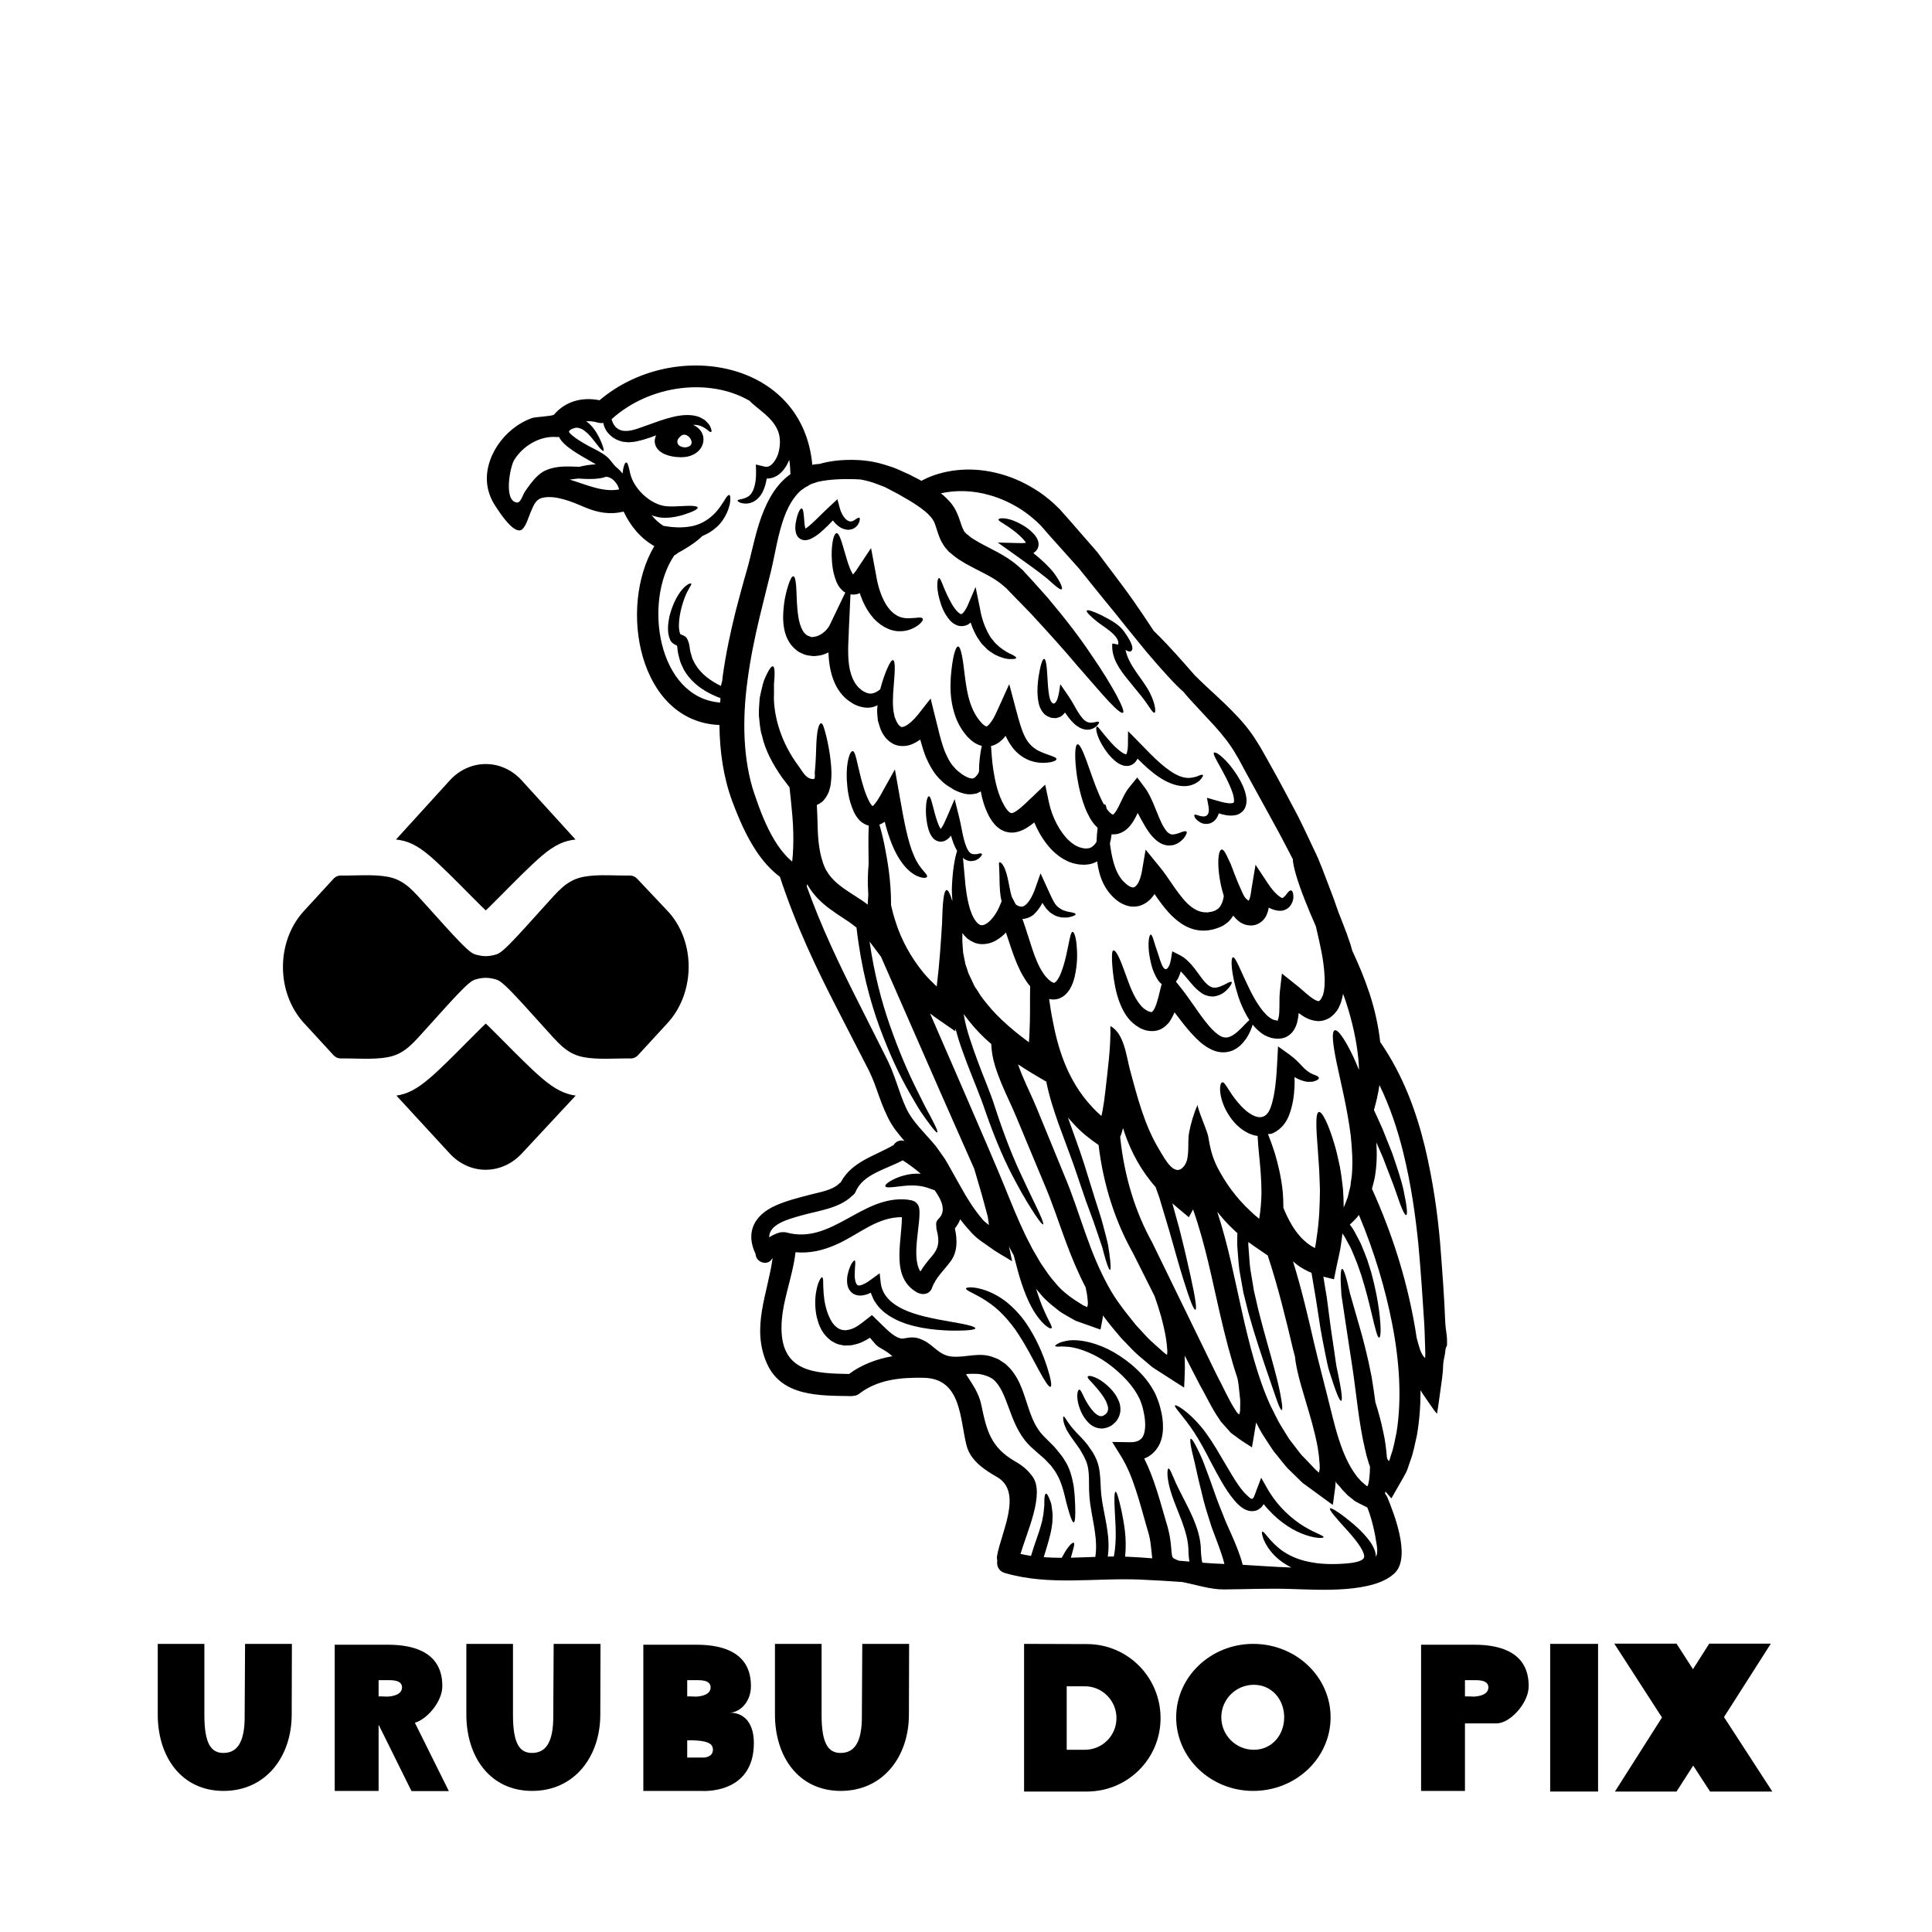 <svg xmlns="http://www.w3.org/2000/svg" xmlns:xlink="http://www.w3.org/1999/xlink" width="500" zoomAndPan="magnify" viewBox="0 0 375 375" height="500" preserveAspectRatio="xMidYMid meet" version="1.0"><defs><g/><clipPath id="3d3d723e7a"><path d="M 94.117 70 L 280.867 70 L 280.867 309 L 94.117 309 Z M 94.117 70 " clip-rule="nonzero"/></clipPath><clipPath id="fc1edf94d8"><path d="M 54.918 148.301 L 133.668 148.301 L 133.668 227.051 L 54.918 227.051 Z M 54.918 148.301 " clip-rule="nonzero"/></clipPath></defs><g clip-path="url(#3d3d723e7a)"><path fill="#000000" d="M 115.652 90.117 C 114.77 89.598 113.836 89.09 112.969 88.57 C 111.746 87.836 110.562 87.117 109.48 86.109 C 109.148 85.762 108.777 85.367 108.504 84.812 C 108.359 84.828 108.195 84.828 108.043 84.828 C 104.77 84.547 101.449 86.582 99.781 89.32 C 98.996 90.637 97.707 97.281 100.344 97.543 C 101.078 97.613 101.504 95.996 101.852 95.477 C 102.535 94.473 103.438 93.172 104.453 92.27 C 104.785 91.973 105.117 91.727 105.441 91.539 C 107.262 90.52 109.441 90.488 111.445 90.574 C 111.77 90.59 112.117 90.59 112.449 90.605 C 113.387 90.363 114.469 90.188 115.652 90.117 Z M 120.148 95.008 C 120.141 94.93 120.125 94.859 120.109 94.781 C 119.945 94.211 119.512 93.52 118.879 93.027 C 118.562 92.785 118.207 92.609 117.891 92.57 C 117.844 92.57 117.742 92.555 117.625 92.539 C 116.805 92.84 116.141 92.879 115.477 92.941 C 114.332 93.012 113.27 92.957 112.25 92.879 C 111.66 92.957 111.098 93.027 110.594 93.09 C 113.82 94.07 116.953 95.578 120.148 95.008 Z M 133.262 86.801 C 135.582 86.398 133.23 83.277 132.016 84.766 C 130.945 85.676 131.598 86.699 132.68 86.812 C 132.867 86.844 133.051 86.844 133.262 86.801 Z M 153.195 92.207 C 153.273 92.152 153.359 92.105 153.426 92.043 C 153.398 91.086 153.328 90.141 153.195 89.25 C 152.762 90.305 152.191 91.27 151.254 92.035 C 150.742 92.438 150.102 92.754 149.406 92.855 C 149.203 92.879 149.02 92.895 148.816 92.879 C 148.684 93.762 148.453 94.582 148.105 95.324 C 147.617 96.414 146.699 97.281 145.801 97.566 C 144.902 97.883 144.184 97.715 143.75 97.598 C 143.363 97.441 143.16 97.281 143.176 97.164 C 143.191 96.863 144.246 97.004 145.234 96.359 C 146.234 95.75 146.797 93.906 146.75 91.539 L 146.719 90.156 L 148.254 90.535 C 148.816 90.676 149.234 90.621 149.754 90.188 C 150.242 89.754 150.719 89.004 151.008 88.184 C 151.508 86.582 151.523 84.895 150.977 83.59 C 150.441 82.258 149.438 81.223 148.523 80.402 C 147.039 79.133 145.887 78.297 145.527 77.816 C 137.816 73.293 126.168 74.617 118.723 81.352 C 118.738 81.438 118.738 81.523 118.77 81.609 C 119.922 84.926 123.18 83.395 125.469 82.59 C 128.828 81.391 132.293 80.039 135.133 80.758 C 135.82 80.906 136.402 81.277 136.855 81.578 C 137.266 81.988 137.609 82.328 137.785 82.66 C 138.117 83.355 138.188 83.742 138.039 83.828 C 137.684 84.105 136.887 82.527 134.832 82.461 C 134.73 82.461 134.629 82.461 134.535 82.461 C 134.566 82.477 134.598 82.488 134.629 82.504 C 135.27 82.809 135.984 83.363 136.348 84.246 C 136.719 85.129 136.539 86.219 136.039 86.969 C 135.52 87.734 134.863 88.152 134.066 88.453 L 133.664 88.57 C 133.344 88.656 133.27 88.648 133.066 88.688 C 132.742 88.719 132.418 88.75 132.113 88.75 C 130.879 88.719 129.711 88.547 128.559 87.922 C 127.992 87.594 127.336 87.016 127.141 86.133 C 127.031 85.715 127.086 85.312 127.188 84.941 C 127.227 84.781 127.289 84.633 127.359 84.492 C 127 84.625 126.637 84.75 126.281 84.895 C 125.387 85.199 124.48 85.484 123.52 85.676 C 123.109 85.785 122.461 85.809 121.949 85.848 C 121.727 85.832 121.531 85.809 121.316 85.785 L 120.898 85.746 L 120.543 85.645 C 118.656 85.129 117.34 83.629 117.109 82.09 C 116.805 82.141 116.473 82.125 116.109 82.043 C 115.305 81.809 114.5 81.707 113.75 81.77 C 113.781 81.785 113.82 81.809 113.852 81.824 C 114.801 82.52 115.352 83.309 115.785 83.992 C 116.203 84.695 116.504 85.312 116.707 85.816 C 117.125 86.844 117.27 87.434 117.137 87.52 C 116.992 87.602 116.551 87.164 115.887 86.297 C 115.234 85.484 114.316 84.09 112.945 83.277 C 112.598 83.141 112.25 83.008 111.918 83.023 C 111.816 83.008 111.77 83.047 111.699 83.047 C 111.645 83.047 111.586 83.039 111.445 83.109 L 111.051 83.242 C 111.051 83.258 110.863 83.324 110.824 83.363 C 110.766 83.395 110.711 83.426 110.648 83.473 C 110.578 83.559 110.5 83.645 110.445 83.742 C 110.43 83.758 110.418 83.773 110.402 83.789 C 110.492 83.93 110.695 84.215 111.012 84.461 C 111.832 85.176 112.969 85.848 114.152 86.512 C 115.336 87.164 116.605 87.695 117.672 88.547 C 118.262 89.004 118.625 89.555 119.098 90.133 C 119.504 90.637 119.906 90.891 120.363 91.355 C 120.559 91.539 120.695 91.727 120.844 91.918 C 120.977 90.52 121.277 89.785 121.547 89.77 C 121.844 89.77 122.051 90.637 122.312 91.859 C 122.965 94.875 126.32 98 129.348 98.262 C 130.414 98.348 131.465 98.277 132.363 98.23 C 134.164 98.117 135.379 98.18 135.418 98.52 C 135.465 98.836 134.469 99.355 132.664 99.918 C 131.758 100.188 130.645 100.469 129.293 100.5 C 128.609 100.516 127.859 100.453 127.07 100.203 C 126.871 100.152 126.668 100.082 126.469 99.996 C 127.117 100.801 127.875 101.504 128.773 102.07 C 130.391 102.355 132.379 102.539 134.398 102.109 C 136.902 101.566 138.637 99.949 139.672 98.52 C 140.137 97.828 140.57 97.227 140.855 96.715 C 141.16 96.258 141.391 96.027 141.547 96.082 C 141.723 96.129 141.777 96.461 141.746 97.023 C 141.762 97.551 141.562 98.348 141.176 99.355 C 140.742 100.297 140.121 101.434 139.023 102.371 C 138.305 103.035 137.383 103.609 136.355 104.027 C 135.496 104.863 134.109 105.906 132.418 106.855 C 132.23 106.957 132.031 107.074 131.844 107.176 L 131.699 107.258 C 131.781 107.191 131.645 107.281 131.629 107.297 L 131.371 107.484 C 131.211 107.609 131.039 107.715 130.863 107.816 C 124.781 116.844 127.676 135.434 139.789 136.367 C 139.805 136.082 139.828 135.789 139.844 135.504 C 137.453 134.621 134.684 133.137 132.91 130.281 C 132.625 129.824 132.41 129.273 132.176 128.781 C 131.961 128.277 131.898 127.891 131.773 127.441 L 131.684 127.109 C 131.613 126.879 131.629 126.824 131.598 126.668 C 131.543 126.391 131.512 126.141 131.496 125.941 C 131.48 125.641 131.441 125.453 131.41 125.32 L 131.211 125.223 C 130.926 125.051 130.543 124.949 130.129 124.332 L 130.098 124.238 C 129.625 123.148 129.625 122.195 129.68 121.348 C 129.77 120.496 129.895 119.699 130.113 118.996 C 130.523 117.578 131.062 116.41 131.629 115.504 C 132.191 114.602 132.766 113.957 133.285 113.602 C 133.777 113.223 134.082 113.207 134.164 113.285 C 134.266 113.402 134.035 113.672 133.801 114.121 C 133.562 114.539 133.184 115.219 132.852 116.125 C 132.523 117.023 132.176 118.129 131.961 119.414 C 131.844 120.062 131.781 120.742 131.773 121.414 C 131.773 122.02 131.859 122.637 132.047 123.086 C 132.078 123.102 132.113 123.117 132.191 123.156 L 132.508 123.289 C 132.609 123.336 132.648 123.336 132.781 123.418 C 132.867 123.465 132.949 123.504 133.027 123.566 C 133.027 123.566 133.23 123.738 133.344 123.922 C 133.359 123.969 133.375 124.008 133.383 124.055 C 133.383 124.023 133.383 124 133.375 123.984 C 133.688 124.586 133.816 125.238 133.863 125.656 C 133.895 125.902 133.918 126.09 133.949 126.242 C 133.965 126.32 133.98 126.461 133.996 126.461 L 134.082 126.777 C 134.227 127.188 134.312 127.703 134.48 128.039 C 134.668 128.348 134.785 128.68 135 129.012 C 136.168 130.93 138.039 132.215 139.922 133.137 C 140.004 132.781 140.09 132.445 140.191 132.113 C 140.223 131.867 140.238 131.625 140.262 131.379 C 140.871 126.906 141.793 122.652 142.797 118.609 C 143.316 116.59 143.859 114.609 144.383 112.699 C 144.965 110.75 145.43 109.031 145.863 107.16 C 146.75 103.492 147.648 99.766 149.535 96.477 C 150.473 94.828 151.695 93.312 153.195 92.207 Z M 182.152 236.598 C 183.738 235.066 182.824 232.996 181.387 230.977 L 181.387 231.023 L 179.938 230.512 C 177.926 229.891 176.047 230.094 174.523 230.285 C 173.008 230.473 171.941 230.59 171.84 230.254 C 171.738 229.953 172.504 229.289 174.074 228.625 C 174.855 228.305 175.832 228.004 177 227.859 C 177.531 227.805 178.129 227.789 178.715 227.82 C 177.492 226.766 176.227 225.855 175.211 225.219 C 172.156 226.898 167.547 227.859 166.113 231.246 C 165.945 231.648 165.68 231.926 165.379 232.113 C 165.348 232.145 165.332 232.176 165.309 232.199 C 162.789 234.578 158.75 235.012 155.547 235.918 C 152.926 236.668 149.32 237.59 149.289 240.156 C 149.938 239.754 150.621 239.422 151.363 239.223 C 151.586 239.168 151.789 239.152 151.988 239.168 C 152.191 239.137 152.406 239.152 152.645 239.223 C 161.473 241.645 167.312 231.91 176.148 232.848 C 176.309 232.863 176.441 232.895 176.566 232.934 C 177.41 232.98 178.281 233.527 178.43 234.578 C 178.801 237.535 176.797 243.879 178.645 246.801 C 179.25 245.812 179.953 244.891 180.781 243.949 C 182.219 242.324 182.391 240.961 181.832 238.82 C 181.758 238.555 181.719 238.301 181.75 238.07 C 181.648 237.59 181.672 237.062 182.152 236.598 Z M 191.953 237.766 C 191.867 237.172 191.797 236.621 191.719 236.121 C 191.301 234.566 190.914 233.148 190.566 231.871 C 190.004 229.938 189.516 228.289 189.098 226.867 C 187.078 222.266 184.906 217.422 182.605 212.176 C 179.086 204.141 175.227 195.336 171.004 185.707 L 168.785 182.758 C 169.688 189.078 171.121 194.395 172.637 198.781 C 174.508 204.156 176.309 208.238 177.828 211.281 C 178.602 212.797 179.203 214.105 179.77 215.156 C 180.348 216.207 180.805 217.059 181.137 217.738 C 181.832 219.078 182.051 219.711 181.918 219.797 C 181.801 219.891 181.34 219.41 180.434 218.188 C 179.969 217.578 179.414 216.789 178.715 215.781 C 178.051 214.77 177.332 213.484 176.465 211.984 C 174.746 208.992 172.758 204.891 170.742 199.43 C 168.867 194.309 167.145 187.895 166.246 180.051 C 165.781 179.68 165.309 179.301 164.777 178.938 C 163.23 177.879 161.473 176.848 159.84 175.441 C 159.02 174.746 158.254 173.926 157.598 173.059 C 157.289 172.586 156.977 172.207 156.699 171.66 C 156.684 171.645 156.684 171.621 156.668 171.605 L 156.598 172.055 C 159.438 179.996 162.871 187.113 166.16 193.652 C 168.102 197.512 169.953 201.176 171.707 204.676 C 172.141 205.516 172.605 206.477 173.008 207.43 C 173.379 208.379 173.711 209.293 174.027 210.184 C 174.641 211.961 175.188 213.602 175.863 215.031 C 177.113 217.785 179.535 219.898 181.672 222.496 C 182.16 223.199 182.668 223.898 183.141 224.57 C 183.637 225.25 183.953 225.918 184.34 226.566 C 185.059 227.844 185.762 229.102 186.445 230.309 C 187.758 232.691 189.129 234.828 190.535 236.469 C 190.832 236.902 191.371 237.363 191.953 237.766 Z M 199.957 191.43 C 199.75 191.199 199.562 190.965 199.395 190.719 C 197.289 187.75 196.379 184.273 195.254 181.004 C 194.691 181.598 194.039 182.141 193.234 182.59 C 192.199 183.168 190.699 183.5 189.359 183.055 C 189.012 182.922 188.609 182.734 188.348 182.574 L 188.094 182.402 L 187.977 182.316 L 187.898 182.273 L 187.875 182.258 L 187.684 182.117 L 187.676 182.102 C 187.363 181.77 187.031 181.438 186.793 181.09 C 186.793 181.637 186.793 182.188 186.793 182.773 C 186.809 183.473 186.91 184.176 186.945 184.926 C 187.094 185.629 187.227 186.379 187.379 187.113 C 187.512 187.492 187.629 187.848 187.758 188.227 L 187.93 188.793 L 187.977 188.887 L 187.984 188.949 L 188.129 189.25 C 188.332 189.668 188.531 190.086 188.734 190.52 C 188.941 190.922 189.113 191.43 189.359 191.734 C 189.848 192.406 190.18 193.102 190.754 193.82 C 191.852 195.273 193.121 196.723 194.574 198.074 C 196.223 199.629 197.965 201.016 199.711 202.301 C 199.828 200.93 199.852 199.594 199.898 198.324 C 199.957 195.957 199.898 193.82 199.941 192.035 C 199.941 191.816 199.941 191.633 199.957 191.43 Z M 211.16 252.961 L 211.113 252.34 C 211.043 251.488 210.898 250.684 210.727 249.891 C 209.266 247.098 208.004 244.078 206.844 240.938 C 205.457 237.203 204.254 233.41 202.535 229.445 C 200.879 225.469 199.133 221.297 197.312 216.918 C 196.477 214.871 195.371 212.68 194.375 210.297 C 193.5 208.047 192.5 205.672 192.402 202.633 C 192.016 202.301 191.621 201.965 191.234 201.602 C 189.664 200.133 188.277 198.516 187.047 196.824 C 187.559 200.016 188.648 202.832 189.633 205.602 C 190.898 209.105 192.223 211.984 193.152 214.984 C 195.039 220.766 196.824 225.148 198.395 228.422 C 199.914 231.727 201.051 233.961 201.715 235.43 C 202.387 236.887 202.59 237.566 202.465 237.652 C 202.332 237.719 201.871 237.203 200.98 235.863 C 200.082 234.52 198.73 232.398 197.012 229.141 C 195.254 225.918 193.281 221.516 191.25 215.668 C 190.312 212.812 188.965 209.75 187.629 206.207 C 186.977 204.418 186.289 202.672 185.727 200.629 C 185.641 200.328 185.547 199.992 185.477 199.66 L 185.422 200.164 L 182.191 197.93 C 181.633 197.543 181.066 197.141 180.52 196.707 C 182.605 201.504 184.602 206.105 186.492 210.445 C 189.98 218.559 193.223 225.871 195.891 232.531 C 197.242 235.832 198.527 238.902 199.996 241.629 C 200.332 242.34 200.719 242.988 201.098 243.629 C 201.484 244.266 201.832 244.93 202.234 245.52 C 203.055 246.703 203.836 247.918 204.699 248.836 C 206.27 250.871 208.414 252.242 210.246 253.363 C 210.41 253.438 210.551 253.508 210.695 253.562 C 210.812 253.609 211.059 253.828 211.043 253.609 C 211.098 253.477 211.129 253.34 211.145 253.176 C 211.145 253.105 211.16 253.039 211.16 252.961 Z M 226.57 262.32 C 226.57 262.219 226.602 262.289 226.555 261.926 C 226.414 259.668 225.906 257.547 225.387 255.598 C 224.984 254.16 224.551 252.844 224.102 251.574 C 222.75 248.898 221.363 246.129 219.895 243.184 C 216.566 237.289 214.168 230.141 213.234 222.242 C 211.547 221.082 209.859 219.773 208.391 218.141 C 208.004 217.738 207.641 217.32 207.277 216.887 C 207.34 217.043 207.395 217.223 207.453 217.375 C 208.523 220.43 209.559 223.199 210.379 225.754 C 211.168 228.277 211.863 230.527 212.484 232.531 C 213.102 234.535 213.715 236.234 214.102 237.797 C 214.504 239.336 214.867 240.637 215.09 241.727 C 215.27 242.855 215.398 243.746 215.469 244.441 C 215.609 245.844 215.602 246.461 215.438 246.477 C 215.301 246.477 215.035 245.914 214.633 244.598 C 214.434 243.934 214.199 243.082 213.93 242.039 C 213.566 240.992 213.148 239.738 212.645 238.254 C 212.164 236.77 211.477 235.066 210.781 233.109 C 210.109 231.129 209.344 228.902 208.492 226.387 C 207.625 223.914 206.559 221.168 205.445 218.086 C 204.586 215.621 203.664 212.898 203.055 209.824 L 203.039 209.926 L 200.168 208.227 C 199.332 207.723 198.473 207.172 197.605 206.594 C 197.848 207.289 198.094 207.961 198.379 208.641 C 199.293 210.848 200.367 212.98 201.328 215.332 C 203.121 219.711 204.84 223.914 206.488 227.902 C 208.191 231.871 209.441 235.934 210.742 239.539 C 212.02 243.176 213.387 246.484 215.004 249.434 C 216.551 252.387 218.594 254.824 220.512 257.23 C 221.551 258.297 222.477 259.449 223.516 260.387 C 224.031 260.859 224.551 261.305 225.055 261.77 L 225.805 262.438 C 225.965 262.574 225.922 262.535 225.988 262.59 L 226.316 262.84 L 226.469 262.969 C 226.539 263.039 226.5 262.891 226.523 262.863 C 226.539 262.754 226.57 262.637 226.57 262.504 Z M 240.727 272.57 C 240.727 272.137 240.742 271.703 240.672 271.27 C 240.586 270.418 240.496 269.598 240.41 268.816 C 240.355 268.375 240.285 267.953 240.191 267.527 C 238.887 263.613 237.801 259.379 236.773 254.926 C 235.305 248.598 234.012 241.703 231.574 234.75 L 230.754 236.266 L 228.543 234.418 C 228.211 234.148 227.887 233.859 227.551 233.566 C 228.023 235.301 228.473 236.887 228.875 238.355 C 229.875 242.246 230.562 245.316 231.082 247.652 C 232.109 252.309 232.309 254.145 232.023 254.227 C 231.73 254.297 231.012 252.613 229.594 248.031 C 228.875 245.75 228.055 242.742 226.949 238.875 C 226.383 236.969 225.75 234.836 225.039 232.492 C 224.812 231.824 224.566 231.121 224.305 230.41 C 223.949 230.008 223.586 229.59 223.25 229.141 C 220.699 225.93 219.027 222.328 217.977 218.961 C 217.844 219.496 217.688 220.059 217.426 220.68 C 218.223 228.469 220.43 235.398 223.629 241.141 C 226.871 247.816 229.812 253.84 232.465 259.273 C 233.781 261.957 235.004 264.492 236.172 266.891 C 237.5 269.367 238.469 271.648 239.645 273.461 C 239.746 273.637 239.859 273.824 239.977 273.992 C 240.039 274.086 240.125 274.172 240.191 274.27 C 240.27 274.355 240.379 274.426 240.48 274.512 C 240.555 274.605 240.543 274.512 240.555 274.473 L 240.594 274.324 C 240.641 274.125 240.711 273.906 240.711 273.652 L 240.711 273.234 Z M 256.16 284.953 C 256.16 284.488 256.145 284.043 256.082 283.586 C 256.043 282.672 255.883 281.797 255.766 280.945 C 255.133 277.543 254.227 274.656 253.516 272.238 C 252.777 269.801 252.207 267.828 251.859 266.258 C 251.574 265.027 251.426 264.074 251.355 263.34 C 251.223 262.855 251.094 262.359 250.969 261.855 C 249.609 256.133 248.152 250.02 246.066 243.691 L 244.594 242.68 C 243.828 242.176 243.062 241.645 242.312 241.078 C 242.312 241.254 242.297 241.426 242.297 241.598 C 242.445 243.227 242.492 244.785 242.676 246.27 C 242.922 247.738 243.148 249.152 243.379 250.492 C 243.684 251.824 243.977 253.074 244.246 254.273 C 245.453 259.047 246.582 262.754 247.332 265.621 C 248.113 268.469 248.523 270.48 248.719 271.773 C 248.934 273.074 248.934 273.652 248.789 273.691 C 248.641 273.723 248.355 273.219 247.906 271.988 C 247.465 270.766 246.832 268.848 245.863 266.047 C 244.926 263.258 243.66 259.605 242.312 254.777 C 242.012 253.555 241.695 252.27 241.344 250.918 C 241.105 249.547 240.844 248.086 240.57 246.562 C 240.355 245.016 240.293 243.375 240.141 241.672 C 240.125 240.906 240.156 240.141 240.176 239.352 C 239.891 239.09 239.59 238.836 239.305 238.539 C 238.176 237.504 237.199 236.367 236.27 235.199 C 238.453 241.906 239.637 248.25 240.93 253.98 C 242.527 261.207 244.199 267.594 246.629 272.902 C 247.301 274.172 247.867 275.477 248.57 276.645 C 248.934 277.227 249.289 277.805 249.637 278.363 C 249.973 278.93 250.32 279.484 250.738 279.98 C 251.125 280.484 251.512 280.984 251.891 281.48 C 252.262 281.984 252.641 282.473 253.074 282.875 C 253.848 283.688 254.598 284.461 255.316 285.219 C 255.527 285.402 255.711 285.574 255.898 285.742 L 255.98 285.836 C 256.012 285.844 255.996 285.789 256.012 285.773 L 256.051 285.629 C 256.082 285.527 256.098 285.426 256.113 285.316 C 256.145 285.203 256.145 285.102 256.16 284.953 Z M 263.781 207.676 C 263.758 207.012 263.742 206.352 263.664 205.641 C 263.34 202.137 262.504 198.293 261.188 194.293 C 261.02 193.805 260.84 193.332 260.668 192.84 L 260.656 193.07 C 260.602 193.387 260.508 193.719 260.422 194.055 C 260.254 194.805 260.035 195.16 259.836 195.594 L 259.758 195.754 L 259.617 195.996 C 259.586 196.043 259.555 196.094 259.555 196.094 L 259.473 196.203 L 259.152 196.605 C 258.953 196.875 258.598 197.148 258.301 197.41 C 257.613 197.898 256.617 198.262 255.711 198.191 C 253.992 198.043 252.973 197.277 252.074 196.629 C 252.027 197.18 251.945 197.727 251.805 198.332 C 251.672 198.879 251.441 199.5 251.023 200.109 C 250.574 200.73 249.809 201.332 249.02 201.488 C 248.641 201.617 248.223 201.602 247.836 201.602 L 247.535 201.586 L 247.387 201.562 L 247.086 201.52 L 246.938 201.488 L 246.867 201.48 C 246.855 201.48 246.684 201.434 246.684 201.434 C 246.668 201.434 246.613 201.402 246.613 201.402 L 246.203 201.262 C 245.965 201.148 245.672 201.062 245.453 200.93 C 244.449 200.328 243.711 199.598 243.141 198.879 C 243.078 199.113 242.992 199.367 242.879 199.66 C 242.66 200.234 242.328 200.93 241.809 201.695 C 241.262 202.43 240.543 203.336 239.203 203.918 C 238.523 204.203 237.703 204.316 236.891 204.234 C 236.07 204.141 235.32 203.84 234.66 203.469 C 233.316 202.719 232.266 201.695 231.273 200.598 C 230.113 199.328 229.055 197.914 227.969 196.488 C 227.723 197.109 227.391 197.742 226.949 198.395 C 226.57 198.84 226.137 199.312 225.504 199.66 C 224.898 200.016 224.117 200.164 223.484 200.133 C 222.848 200.148 221.984 199.879 221.797 199.777 L 221.535 199.66 L 221.48 199.645 L 221.324 199.578 C 221.293 199.547 221.246 199.531 221.246 199.531 L 221.094 199.43 L 220.488 199.043 C 218.91 197.93 218.121 196.457 217.559 195.176 C 216.992 193.875 216.684 192.668 216.461 191.57 C 216.02 189.379 215.902 187.648 215.84 186.457 C 215.816 185.273 215.84 184.547 216.105 184.477 C 216.359 184.406 216.809 184.941 217.309 186.094 C 217.828 187.215 218.371 188.887 219.098 190.805 C 219.461 191.77 219.895 192.801 220.441 193.75 C 220.992 194.703 221.68 195.609 222.492 196.07 L 222.797 196.227 L 222.848 196.273 L 223.082 196.344 C 223.555 196.512 223.414 196.406 223.531 196.43 C 223.652 196.391 223.598 196.445 223.871 196.109 C 224.383 195.406 224.77 193.906 225.141 192.336 L 225.27 191.801 L 225.488 190.996 C 225.434 190.949 225.387 190.922 225.348 190.898 C 225.07 190.664 224.898 190.434 224.738 190.199 C 223.645 188.469 223.398 186.977 223.137 185.66 C 222.695 183.07 223.051 181.391 223.367 181.406 C 223.715 181.422 223.98 182.922 224.812 185.242 C 225.199 186.34 225.938 189.512 226.934 187.43 C 227.305 186.641 227.359 185.512 227.539 184.656 L 228.945 185.359 C 230.059 185.922 230.809 186.727 231.43 187.445 C 232.062 188.199 232.543 188.918 233.016 189.535 C 233.949 190.852 234.801 191.656 235.613 191.703 C 236.473 191.754 237.387 191.254 237.957 190.965 C 238.539 190.633 238.941 190.488 239.055 190.602 C 239.172 190.719 239 191.098 238.555 191.688 C 238.074 192.219 237.324 193.141 235.684 193.402 C 234.879 193.473 233.879 193.242 233.176 192.723 C 232.449 192.219 231.816 191.586 231.273 190.938 C 230.578 190.148 229.906 189.25 229.191 188.547 C 229.055 188.992 228.891 189.449 228.66 189.914 C 228.543 190.117 228.418 190.316 228.242 190.535 L 228.645 191.035 C 230.809 193.66 232.363 196.258 233.996 198.309 C 234.785 199.312 235.582 200.195 236.348 200.746 C 237.105 201.316 237.688 201.449 238.305 201.348 C 238.957 201.215 239.637 200.746 240.191 200.266 C 240.742 199.777 241.23 199.281 241.609 198.863 C 241.965 198.492 242.258 198.207 242.508 197.992 C 242.297 197.688 242.129 197.379 241.957 197.078 C 241.23 195.77 240.711 194.523 240.34 193.387 C 238.887 188.801 238.855 185.906 239.305 185.809 C 239.82 185.676 240.742 188.367 242.73 192.383 C 243.234 193.387 243.828 194.441 244.547 195.461 C 245.246 196.457 246.148 197.457 247.031 197.875 C 247.148 197.93 247.25 197.93 247.348 197.977 L 247.488 198.016 L 247.605 198.027 L 247.75 198.059 C 247.805 198.09 247.922 198.113 247.938 198.145 L 248.008 198.113 C 248.008 198.074 248 198.027 248 198.027 C 248.051 197.93 248.137 197.773 248.184 197.473 C 248.301 196.922 248.34 196.125 248.34 195.289 C 248.355 194.441 248.316 193.543 248.426 192.398 L 248.82 188.965 L 251.543 191.137 C 252.609 191.973 253.445 192.801 254.312 193.457 C 254.977 193.992 255.695 194.324 255.898 194.324 C 255.98 194.34 255.949 194.309 256.066 194.285 C 256.113 194.191 256.184 194.207 256.27 194.078 L 256.398 193.922 C 256.633 193.488 256.879 193.016 256.863 192.824 C 256.879 192.699 256.918 192.582 256.965 192.453 L 257.035 191.871 C 257.098 191.516 257.113 191.113 257.113 190.703 C 257.133 190.316 257.133 189.914 257.098 189.512 C 256.949 186.262 256.184 183.191 255.609 180.672 C 255.535 180.367 255.48 180.098 255.41 179.805 C 254.629 178.031 253.926 176.363 253.328 174.844 C 251.758 170.895 250.953 168 250.938 166.762 C 249.887 164.781 248.848 162.691 247.664 160.559 C 246.422 158.301 245.129 155.949 243.812 153.543 C 243.148 152.328 242.492 151.129 241.84 149.953 C 241.523 149.355 241.207 148.77 240.891 148.188 C 240.57 147.586 240.27 147.02 239.961 146.547 C 238.809 144.5 237.324 142.664 235.785 140.949 C 234.152 139.191 232.613 137.535 231.172 135.973 C 230.641 135.402 230.176 134.852 229.727 134.305 C 228.242 133.02 225.688 130.266 222.445 126.422 C 221.262 124.957 219.965 123.371 218.57 121.664 C 217.195 119.93 215.738 118.098 214.184 116.242 C 212.652 114.336 211.059 112.352 209.383 110.285 C 207.594 108.281 205.723 106.207 203.82 104.074 C 203.355 103.539 202.898 103.02 202.449 102.504 L 202.102 102.109 C 202.086 102.109 201.914 101.922 201.832 101.836 L 201.18 101.203 C 200.27 100.391 199.348 99.633 198.344 98.984 C 196.355 97.684 194.219 96.707 192.105 96.113 C 188.711 95.129 185.422 95.129 182.621 95.75 C 183.172 96.168 183.875 96.848 184.207 97.227 L 184.559 97.613 C 184.773 97.859 184.875 98.047 185.027 98.262 C 185.352 98.711 185.547 99.129 185.742 99.547 C 186.113 100.383 186.328 101.133 186.559 101.75 C 186.66 102.039 186.762 102.355 186.863 102.555 C 186.926 102.672 186.977 102.82 187.023 102.891 C 187.047 102.918 187.062 102.957 187.078 103.004 C 187.094 103.035 187.094 103.051 187.109 103.09 L 187.281 103.293 L 187.582 103.625 C 187.598 103.641 187.684 103.695 187.684 103.695 L 187.859 103.824 L 188.191 104.102 C 188.617 104.477 189.23 104.793 189.777 105.141 C 192.137 106.508 195.078 107.645 197.629 109.883 L 198.426 110.586 L 198.582 110.734 L 198.629 110.785 L 198.715 110.871 L 198.883 111.082 L 199.246 111.469 C 199.727 111.984 200.184 112.504 200.664 113.008 C 201.582 114.051 202.48 115.043 203.355 116.023 C 206.742 120.047 209.629 123.781 211.816 127.094 C 214.086 130.359 215.703 133.082 216.754 135.023 C 217.789 136.973 218.238 138.141 217.977 138.34 C 217.703 138.543 216.723 137.754 215.207 136.137 C 213.699 134.535 211.648 132.082 209.078 129.176 C 206.59 126.203 203.484 122.77 200.027 119.027 C 199.148 118.113 198.227 117.176 197.297 116.227 C 196.84 115.754 196.363 115.258 195.891 114.785 L 195.543 114.406 L 195.27 114.137 C 195.254 114.121 194.488 113.473 194.488 113.473 C 192.758 111.984 190.18 110.934 187.355 109.363 C 186.645 108.914 185.926 108.527 185.223 107.949 L 184.703 107.516 L 184.441 107.297 L 184.309 107.199 L 184.254 107.145 C 184.238 107.129 184.078 106.98 184.078 106.98 C 184.055 106.957 183.691 106.539 183.691 106.539 L 183.504 106.332 L 183.242 105.961 C 183.07 105.688 182.902 105.41 182.738 105.141 C 182.605 104.891 182.539 104.707 182.438 104.488 C 182.234 104.027 182.137 103.672 181.988 103.277 C 181.758 102.539 181.57 101.922 181.387 101.473 C 180.719 99.871 178.586 98.418 176.48 97.133 C 175.93 96.816 175.398 96.5 174.863 96.199 L 174.477 95.973 C 174.461 95.957 174.461 95.957 174.461 95.957 C 174.461 95.957 174.461 95.957 174.445 95.957 L 174.422 95.926 L 174.406 95.926 C 174.375 95.91 174.344 95.895 174.344 95.895 L 174.129 95.781 L 173.309 95.363 C 172.773 95.074 172.227 94.773 171.723 94.527 C 171.234 94.34 170.758 94.164 170.285 93.977 C 169.23 93.559 168.148 93.273 167.082 93.074 C 166.719 93.043 166.379 93.027 166 93.012 C 163.84 92.957 161.219 92.973 158.75 93.52 C 158.473 93.645 157.496 93.879 157.102 94.125 C 156.918 94.293 156.684 94.426 156.438 94.512 C 156.137 94.711 155.816 94.93 155.5 95.16 C 154.551 95.98 153.746 97.094 153.062 98.402 C 151.711 101.055 150.992 104.445 150.242 108.133 C 149.875 109.984 149.375 112.031 148.887 113.906 C 148.406 115.809 147.934 117.758 147.449 119.746 C 146.504 123.699 145.652 127.805 145.098 132.012 C 144.012 139.91 144.262 147.602 146.387 153.969 C 147.516 157.348 148.723 160.402 150.27 162.98 C 151.293 164.695 152.461 166.152 153.762 167.234 C 153.977 165.332 154.008 163.48 153.977 161.828 C 153.945 159.375 153.691 157.23 153.527 155.484 C 153.41 154.461 153.328 153.582 153.242 152.828 C 153.227 152.809 153.227 152.809 153.211 152.777 C 152.746 152.18 152.289 151.562 151.828 150.957 C 150.008 148.375 148.523 145.613 147.918 142.844 C 147.473 141.496 147.457 140.129 147.301 138.906 C 147.27 137.668 147.387 136.492 147.457 135.457 C 147.672 134.418 147.887 133.484 148.105 132.68 C 148.305 131.883 148.641 131.309 148.871 130.785 C 149.359 129.793 149.77 129.258 150.023 129.328 C 150.285 129.406 150.387 130.047 150.34 131.164 C 150.34 131.711 150.211 132.414 150.227 133.168 C 150.242 133.902 150.242 134.738 150.211 135.633 C 150.316 139.309 151.609 144.152 154.996 148.684 C 155.816 149.773 156.469 151.344 158.039 151.207 C 158.285 150.711 158.102 150.379 158.152 149.836 C 158.27 148.777 158.316 147.738 158.363 146.789 C 158.418 144.871 158.473 143.262 158.648 142.117 C 158.82 140.98 159.137 140.344 159.398 140.391 C 159.672 140.422 159.871 140.996 160.156 142.047 C 160.453 143.098 160.809 144.645 161.102 146.633 C 161.242 147.625 161.355 148.738 161.387 149.992 C 161.387 150.609 161.355 151.273 161.273 151.996 C 161.203 152.359 161.188 152.699 161.039 153.117 L 160.855 153.727 C 160.777 153.93 160.621 154.23 160.477 154.477 L 160.25 154.863 C 160.156 154.996 160.133 155.012 160.074 155.082 L 159.918 155.266 L 159.84 155.367 L 159.801 155.414 L 159.57 155.629 C 159.539 155.652 159.5 155.684 159.5 155.684 C 159.254 155.879 158.949 156.078 158.547 156.234 C 158.617 157.465 158.664 158.855 158.703 160.402 C 158.766 162.91 158.996 165.934 160.141 168.473 C 160.336 168.938 160.504 169.105 160.668 169.383 C 160.793 169.641 161.07 169.934 161.273 170.219 C 161.742 170.754 162.254 171.289 162.895 171.773 C 164.141 172.797 165.766 173.738 167.531 174.922 C 167.832 175.133 168.117 175.348 168.418 175.582 C 168.465 174.93 168.512 174.281 168.535 173.66 C 168.449 172.355 168.418 171.102 168.465 169.973 C 168.48 169.199 168.535 168.473 168.598 167.781 C 168.582 166.516 168.566 165.316 168.566 164.246 C 168.551 162.66 168.566 161.324 168.629 160.258 C 168.613 160.242 168.582 160.258 168.566 160.242 C 167.934 160.07 167.414 159.738 167.051 159.422 C 166.332 158.754 165.984 158.098 165.695 157.504 C 164.629 155.082 164.473 153.047 164.359 151.305 C 164.211 147.84 164.992 145.699 165.527 145.797 C 166.059 145.883 166.293 147.832 167.082 150.91 C 167.484 152.414 168 154.316 168.867 155.832 C 169.031 156.117 169.215 156.336 169.363 156.48 C 169.457 156.395 169.648 156.234 169.82 156.016 C 170.098 155.652 170.398 155.227 170.672 154.75 L 171.02 154.145 L 173.703 149.34 L 174.641 154.664 C 175.488 159.477 176.234 163.512 177.418 166.129 C 178.516 168.781 180.117 169.617 179.938 170.172 C 179.867 170.406 179.281 170.52 178.328 170.156 C 177.363 169.848 176.148 168.922 175.109 167.512 C 173.609 165.531 172.527 162.66 171.723 159.508 C 171.438 159.707 171.09 159.906 170.688 160.07 C 171.004 161.09 171.336 162.375 171.652 163.922 C 172.258 166.965 172.977 170.969 172.953 175.711 C 173.207 176.832 173.512 177.965 173.906 179.133 C 174.98 182.473 176.812 185.875 179.352 188.934 C 180.133 189.852 180.969 190.688 181.816 191.484 C 182.391 186.773 182.637 182.605 182.84 179.434 C 182.957 175.363 183.141 172.844 183.738 172.758 C 184.023 172.711 184.426 173.492 184.859 174.922 C 184.773 173.855 184.727 172.844 184.773 171.922 C 184.93 168.617 185.375 166.312 185.777 165.16 C 185.246 164.277 184.891 163.258 184.586 162.191 C 184.504 162.289 184.426 162.391 184.34 162.492 C 184.168 162.691 183.938 162.895 183.637 163.07 C 183.344 163.258 182.887 163.414 182.383 163.359 C 181.34 163.18 181 162.547 180.734 162.176 C 180.246 161.34 180.117 160.629 179.969 159.953 C 179.836 159.289 179.785 158.688 179.738 158.137 C 179.629 155.918 179.969 154.547 180.301 154.562 C 180.648 154.562 180.906 155.863 181.438 157.867 C 181.703 158.785 182.051 160.07 182.586 160.891 C 182.902 160.52 183.258 159.84 183.543 159.156 C 183.66 158.918 183.762 158.672 183.867 158.438 L 185.293 155.113 L 186.156 158.555 C 186.559 160.188 186.746 161.523 187.047 162.738 C 187.355 163.922 187.727 164.945 188.176 165.406 C 188.547 165.863 189.145 165.832 189.648 165.781 C 190.133 165.633 190.48 165.602 190.582 165.734 C 190.668 165.863 190.512 166.152 190.051 166.582 C 189.918 166.684 189.762 166.777 189.586 166.879 C 189.414 166.977 189.199 167.062 188.926 167.086 C 188.797 167.117 188.664 167.133 188.516 167.148 C 188.379 167.148 188.215 167.117 188.062 167.086 C 187.727 167.062 187.457 166.887 187.148 166.715 C 187.062 166.645 186.992 166.555 186.91 166.484 C 187.047 167.797 187.18 169.617 187.395 171.836 C 187.527 172.957 187.699 174.188 188 175.441 C 188.293 176.664 188.75 177.965 189.43 178.828 C 189.578 179.055 189.762 179.16 189.902 179.332 C 189.918 179.332 190.035 179.402 190.035 179.402 L 190.312 179.562 C 190.398 179.586 190.383 179.551 190.414 179.57 C 190.668 179.617 190.945 179.57 191.402 179.316 C 192.316 178.781 193.336 177.445 193.902 176.145 L 194.418 174.945 C 194.055 173.523 194.07 172.324 194.02 171.301 C 193.988 170.074 193.988 169.121 193.941 168.473 C 193.926 167.883 193.824 167.418 194.004 167.367 C 194.141 167.305 194.473 167.496 194.852 168.215 C 195.195 168.883 195.488 169.887 195.727 171.102 C 195.922 171.977 196.074 173.043 196.363 174.012 L 197.16 175.559 L 197.176 175.559 C 197.176 175.559 197.203 175.566 197.211 175.598 C 197.227 175.613 197.242 175.613 197.242 175.613 L 197.531 175.781 C 197.762 175.93 197.793 175.867 197.91 175.93 C 198.363 176.043 198.691 175.984 199.191 175.527 C 199.996 174.762 200.602 173.422 201.004 172.254 L 201.969 169.516 L 203.137 172.07 C 203.703 173.289 204.168 174.398 204.656 175.211 C 205.133 176.027 205.77 176.379 206.387 176.695 C 206.719 176.781 207.035 176.879 207.309 176.965 C 207.609 177.027 207.871 177.051 208.09 177.113 C 208.508 177.195 208.762 177.312 208.777 177.461 C 208.793 177.586 208.578 177.715 208.113 177.863 C 207.895 177.934 207.609 178.016 207.277 178.078 C 206.922 178.094 206.52 178.094 206.055 178.078 C 205.605 177.98 205.043 177.879 204.539 177.57 C 204.297 177.414 204.02 177.25 203.766 177.066 C 203.547 176.832 203.332 176.617 203.098 176.379 C 202.812 176.027 202.582 175.641 202.332 175.246 C 201.969 175.945 201.516 176.633 200.848 177.312 C 200.316 177.902 199.363 178.32 198.441 178.379 C 198.473 178.465 198.512 178.551 198.543 178.637 C 199.941 182.543 200.73 186.195 202.348 188.676 C 202.703 189.297 203.215 189.828 203.57 190.168 C 203.965 190.488 204.035 190.535 204.223 190.633 C 204.398 190.734 204.484 190.75 204.523 190.766 C 204.57 190.82 204.871 190.703 205.172 190.285 C 205.473 189.883 205.738 189.352 205.953 188.801 C 206.805 186.598 207.137 184.492 207.438 183.105 C 207.727 181.691 207.91 180.902 208.176 180.871 C 208.445 180.84 208.777 181.668 208.949 183.168 C 209.094 184.676 209.227 186.844 208.578 189.645 C 208.406 190.348 208.16 191.098 207.711 191.902 C 207.461 192.305 207.176 192.723 206.719 193.117 C 206.293 193.52 205.637 193.875 204.918 193.969 C 204.469 194.039 204.02 193.992 203.633 193.906 C 203.805 195.09 204.004 196.473 204.32 198.043 C 204.785 200.496 205.445 203.352 206.621 206.289 C 207.797 209.23 209.512 212.23 211.949 214.824 C 212.531 215.473 213.148 216.055 213.781 216.617 C 213.852 216.324 213.914 216.055 213.969 215.781 C 214.215 214.422 214.418 213.066 214.547 211.797 C 215.004 207.645 215.625 203.336 215.523 199.152 C 218.223 200.598 218.625 205.039 219.328 207.66 C 220.777 213.012 222.129 218.406 225.031 223.191 C 226.152 225.035 228.125 228.902 229.988 226.102 C 230.98 224.602 230.461 221.613 230.793 219.875 C 231.125 218.086 231.73 216.055 232.465 214.414 C 232.266 214.855 234.344 219.574 234.5 220.523 C 234.863 222.715 235.25 224.484 236.27 226.535 C 237.773 229.445 239.844 232.414 242.645 235.012 C 243.211 235.578 243.797 236.082 244.41 236.566 C 244.695 234.867 244.82 233.195 244.852 231.609 C 244.852 228.941 244.625 226.504 244.418 224.461 C 244.262 222.898 244.145 221.562 244.102 220.492 L 243.961 220.461 L 243.426 220.363 C 243.094 220.246 242.746 220.145 242.445 220.016 C 239.977 218.84 238.77 216.973 237.949 215.473 C 236.371 212.363 236.75 210.082 237.254 210.074 C 237.816 209.996 238.422 211.797 240.27 213.973 C 241.895 215.938 245.168 218.707 246.582 215.086 C 247.102 213.719 247.387 212.078 247.566 210.547 C 247.75 209 247.836 207.512 247.906 206.16 L 248.066 203.105 L 250.336 204.734 C 251.426 205.516 252.16 206.336 252.742 206.941 C 253.312 207.59 253.762 207.891 254.227 208.211 C 254.465 208.324 254.684 208.426 254.891 208.543 C 255.102 208.629 255.293 208.68 255.449 208.758 C 255.781 208.898 255.98 209.059 255.996 209.23 C 256.012 209.395 255.852 209.562 255.48 209.727 C 255.293 209.797 255.062 209.895 254.773 209.957 C 254.48 209.98 254.125 209.98 253.73 209.98 C 252.996 209.879 252.059 209.562 251.27 209.059 C 251.277 209.633 251.293 210.211 251.27 210.832 C 251.188 212.578 250.969 214.469 250.188 216.516 C 249.668 217.793 248.82 219.109 247.086 219.945 C 246.801 220.074 246.453 220.121 246.117 220.129 C 246.52 221.113 246.969 222.367 247.449 223.852 C 248.051 225.902 248.688 228.422 248.988 231.41 C 249.066 232.375 249.105 233.383 249.105 234.434 C 249.191 234.617 249.266 234.812 249.352 235.027 C 250.434 237.535 252.176 240.707 255.23 242.246 C 255.363 241.574 255.496 240.875 255.562 240.188 C 256.082 236.93 256.168 233.828 256.199 230.977 C 256.145 229.535 256.113 228.176 256.043 226.883 C 255.949 225.598 255.867 224.383 255.797 223.285 C 255.434 218.852 255.309 215.992 255.996 215.836 C 256.617 215.691 257.93 218.242 259.184 222.684 C 259.5 223.797 259.758 225.051 260.051 226.371 C 260.305 227.734 260.5 229.188 260.668 230.727 C 260.754 231.879 260.801 233.109 260.809 234.348 C 260.918 234.117 261.027 233.883 261.117 233.629 C 261.258 233.242 261.422 232.832 261.59 232.398 C 261.691 231.957 261.809 231.492 261.922 231.008 C 261.984 230.773 262.039 230.527 262.109 230.285 C 262.141 230.023 262.172 229.762 262.195 229.504 C 262.27 228.973 262.371 228.438 262.41 227.875 C 262.59 225.613 262.457 223.062 262.172 220.363 C 261.473 214.938 260.207 209.965 259.441 206.289 C 258.684 202.617 258.418 200.211 259.07 199.98 C 259.688 199.762 261.07 201.719 262.719 205.207 C 263.059 205.957 263.422 206.793 263.781 207.676 Z M 267.051 302.164 C 267.316 301.727 267.398 301.066 267.246 300.031 C 266.867 297.426 266.332 295.035 265.41 292.613 C 264.832 292.336 264.258 292.047 263.664 291.73 C 263.438 291.598 263.191 291.484 262.945 291.336 L 262.457 290.934 L 261.59 290.246 C 261.117 289.711 260.508 289.207 260.105 288.613 C 259.805 288.242 259.238 287.848 259.238 287.461 C 259.238 288.328 259.121 289.195 258.969 290.113 C 258.898 290.562 258.867 291.027 258.789 291.484 L 258.734 291.848 L 258.703 292.016 C 258.703 292.047 258.703 292.086 258.691 292.086 L 258.621 292.047 L 258.055 291.645 C 256.547 290.531 254.977 289.395 253.359 288.211 C 253.172 288.078 252.879 287.895 252.793 287.793 L 252.453 287.461 L 251.758 286.781 C 251.293 286.324 250.82 285.875 250.344 285.402 C 249.855 284.953 249.422 284.422 248.988 283.887 C 248.555 283.352 248.121 282.805 247.68 282.254 C 247.203 281.715 246.816 281.117 246.422 280.5 C 246.02 279.895 245.617 279.277 245.215 278.641 C 244.695 277.844 244.262 276.98 243.812 276.113 C 243.684 277.039 243.48 277.945 243.348 278.914 C 243.281 279.316 243.211 279.719 243.141 280.129 L 243.031 280.746 L 243.008 280.902 C 242.992 280.961 242.922 280.863 242.895 280.863 L 242.629 280.684 C 241.941 280.227 241.145 279.766 240.496 279.277 C 240.156 279.027 239.82 278.781 239.473 278.527 L 238.957 278.148 C 238.785 277.992 238.621 277.793 238.453 277.598 C 238.121 277.227 237.789 276.848 237.438 276.461 L 236.938 275.887 L 236.664 275.461 C 235.18 273.336 234.113 270.953 232.844 268.734 C 231.914 266.961 230.957 265.074 229.957 263.125 C 229.957 263.629 229.973 264.121 229.973 264.625 C 230.02 265.723 229.926 266.828 229.906 267.969 L 229.859 268.816 L 229.844 269.266 C 229.875 269.383 229.773 269.266 229.711 269.25 L 229.539 269.137 C 229.062 268.832 228.574 268.516 228.086 268.215 C 227.105 267.582 226.098 266.93 225.086 266.281 C 224.598 265.965 223.988 265.609 223.586 265.305 L 222.734 264.578 C 222.16 264.09 221.582 263.598 220.992 263.109 C 219.824 262.086 218.789 260.891 217.637 259.734 C 216.59 258.5 215.523 257.246 214.488 255.875 C 214.355 255.684 214.215 255.496 214.086 255.328 C 214.07 255.465 214.055 255.629 214.039 255.785 C 213.953 256.246 213.867 256.711 213.781 257.184 L 213.637 257.895 C 213.621 257.949 213.621 258.02 213.605 258.066 L 213.434 258.012 L 213.086 257.895 C 212.645 257.734 212.18 257.578 211.719 257.398 C 210.781 257.066 209.828 256.742 208.863 256.395 C 208.191 256.062 207.672 255.715 207.043 255.375 C 206.457 255.008 205.809 254.707 205.273 254.215 C 204.152 253.324 202.953 252.41 201.984 251.203 C 201.684 250.871 201.398 250.508 201.105 250.152 C 201.629 251.793 202.133 253.246 202.668 254.391 C 203.5 256.363 204.383 257.594 204.09 257.816 C 203.859 258.02 202.59 257.301 201.164 255.242 C 199.734 253.246 198.512 250.137 197.574 246.719 C 197.289 245.664 197.012 244.645 196.766 243.676 C 196.445 243.113 196.145 242.523 195.844 241.93 C 196.043 242.855 196.254 243.793 196.445 244.762 C 196.492 244.844 196.422 244.777 196.379 244.762 L 196.262 244.684 L 196.004 244.543 L 195.504 244.227 C 195.156 244.023 194.809 243.816 194.457 243.609 C 193.77 243.184 193.02 242.758 192.371 242.262 C 191.031 241.27 189.578 240.535 188.102 238.742 C 187.48 238.086 186.926 237.371 186.375 236.668 C 186.141 237.273 185.809 237.867 185.34 238.434 C 185.824 240.605 185.895 242.941 184.512 244.828 C 183.242 246.562 181.633 247.934 180.898 249.988 C 180.488 251.125 179.32 251.375 178.453 251.043 C 178.297 251.004 178.145 250.941 177.98 250.855 C 172.859 247.918 175.027 241.309 175.059 236.25 C 170.254 236.234 166.879 239.469 162.625 241.426 C 159.84 242.711 157.219 243.312 154.41 243.059 C 153.844 248.062 151.625 252.922 151.688 257.934 C 151.773 266.426 158.371 266.566 164.793 266.691 C 167.152 264.926 170.121 263.773 173.207 263.242 C 171.793 261.973 170.918 261.824 170.105 261.09 C 169.664 260.648 169.246 260.07 168.852 259.652 C 167.934 260.238 166.965 260.758 165.797 260.988 C 165.41 261.137 164.945 261.137 164.512 261.152 L 163.863 261.168 L 163.207 261.035 C 162.773 260.965 162.371 260.836 161.992 260.617 C 161.605 260.418 161.242 260.23 160.953 259.938 C 159.73 258.918 159.137 257.664 158.789 256.551 C 158.402 255.426 158.301 254.375 158.246 253.445 C 158.168 251.59 158.473 250.168 158.773 249.215 C 159.105 248.32 159.406 247.887 159.57 247.918 C 159.754 247.961 159.801 248.48 159.785 249.418 C 159.832 250.305 159.84 251.621 160.172 253.207 C 160.367 253.996 160.582 254.863 160.984 255.684 C 161.355 256.527 161.922 257.332 162.625 257.777 C 163.32 258.227 164.094 258.32 165.047 258.02 C 166.016 257.785 167.051 256.98 168.062 256.18 L 169.246 255.258 L 170.309 256.293 C 171.09 257.027 171.77 257.75 172.488 258.383 C 173.191 259 173.988 259.551 174.523 259.699 L 174.738 259.766 C 174.98 259.836 175.059 259.867 175.832 259.723 L 176.512 259.621 C 176.812 259.605 177.082 259.582 177.395 259.605 C 178.043 259.652 178.633 259.867 179.195 260.137 C 181.254 261.09 182.234 263.039 184.672 263.301 C 187.465 263.59 190.078 262.336 192.887 263.473 C 193.289 263.656 193.707 263.742 194.07 264.008 L 195.156 264.742 C 195.473 265.027 195.773 265.328 196.074 265.629 C 197.188 266.906 197.863 268.285 198.359 269.566 C 198.844 270.836 199.215 272.066 199.594 273.172 C 200.316 275.426 201.164 277.266 202.418 278.582 L 202.883 279.066 L 203.516 279.688 C 203.875 280.066 204.238 280.43 204.602 280.785 C 204.941 281.148 205.305 281.621 205.637 282.031 C 205.969 282.449 206.309 282.852 206.559 283.305 C 207.727 285.008 208.113 286.91 208.391 288.398 C 208.594 289.914 208.66 291.18 208.691 292.219 C 208.762 294.293 208.676 295.453 208.414 295.488 C 208.16 295.535 207.727 294.438 207.191 292.434 C 206.605 290.477 206.285 287.406 204.281 284.871 C 204.066 284.52 203.766 284.234 203.473 283.934 C 203.152 283.617 202.914 283.305 202.535 282.98 C 202.148 282.648 201.754 282.301 201.367 281.969 C 200.965 281.613 200.562 281.25 200.145 280.879 C 198.266 279.16 197.074 276.723 196.223 274.387 C 195.324 272.066 194.605 269.645 193.266 268.215 C 192.656 267.465 191.75 267.109 190.801 266.844 C 190.566 266.797 190.336 266.762 190.094 266.699 C 189.902 266.66 187.395 266.582 187.527 266.785 C 188.766 268.703 190.004 270.395 190.48 272.723 C 191.504 277.676 192.301 280.918 197.012 283.641 C 198.441 284.461 199.449 285.27 200.43 286.625 C 202.82 289.945 199.348 297.293 198.078 301.617 C 198.758 301.766 199.449 301.895 200.129 301.996 C 200.145 301.949 200.145 301.926 200.152 301.895 C 200.664 300.164 201.25 298.609 201.699 297.223 C 201.93 296.527 202.102 295.898 202.266 295.273 C 202.363 294.672 202.52 294.082 202.566 293.555 C 202.605 293.055 202.652 292.582 202.703 292.148 C 202.703 291.699 202.695 291.297 202.719 290.965 C 202.75 290.316 202.852 289.945 203.016 289.914 C 203.168 289.875 203.402 290.199 203.648 290.809 C 203.773 291.113 203.918 291.469 204.051 291.918 C 204.137 292.395 204.207 292.953 204.281 293.586 C 204.352 294.207 204.281 294.871 204.254 295.59 C 204.168 296.301 204.051 297.059 203.859 297.828 C 203.516 299.273 203.039 300.742 202.59 302.25 C 203.75 302.328 204.918 302.367 206.078 302.367 C 206.172 302.211 206.254 302.051 206.34 301.91 C 207.262 300.164 208.176 299.281 208.414 299.457 C 208.676 299.629 208.312 300.641 207.855 302.352 C 209.426 302.312 211.012 302.25 212.598 302.195 C 212.832 300.727 212.785 299.141 212.539 297.469 C 212.328 295.871 211.98 294.32 211.734 292.684 C 211.578 291.848 211.516 291.098 211.445 290.348 C 211.375 289.449 211.383 288.777 211.375 288.023 C 211.375 286.578 211.348 285.324 211.027 284.25 C 210.797 283.305 210.078 282.129 209.598 281.305 C 208.445 279.617 207.223 278.164 206.758 276.91 C 206.488 276.289 206.402 275.828 206.371 275.492 C 206.34 275.16 206.355 274.977 206.426 274.945 C 206.52 274.922 206.641 275.047 206.828 275.324 C 207.008 275.609 207.254 276.027 207.594 276.461 C 207.926 276.941 208.406 277.48 208.965 278.094 C 209.559 278.711 210.262 279.398 210.996 280.312 C 211.703 281.32 212.383 282.129 212.949 283.625 C 213.465 285.008 213.551 286.523 213.621 287.973 C 213.652 288.66 213.684 289.465 213.75 290.082 C 213.852 290.832 213.938 291.613 214.086 292.336 C 214.34 293.789 214.719 295.422 214.949 297.137 C 215.199 298.777 215.254 300.48 215.02 302.129 C 215.406 302.129 215.816 302.113 216.203 302.113 C 216.824 298.777 216.477 295.691 216.391 293.488 C 216.242 291.035 216.289 289.566 216.535 289.543 C 216.77 289.543 217.172 290.91 217.703 293.316 C 218.105 295.438 218.789 298.461 218.371 302.152 C 218.539 302.152 218.695 302.152 218.871 302.164 C 220.473 302.227 222.059 302.344 223.652 302.469 C 223.645 302.43 223.629 302.367 223.629 302.312 C 223.383 300.008 223.328 298.762 222.719 296.891 C 221.195 291.613 220.012 286.625 217.676 282.789 L 215.871 279.879 L 219.23 279.934 C 220.273 279.965 221.031 279.719 221.449 279.301 C 221.93 278.914 222.184 278.094 222.262 277.141 C 222.332 276.191 222.215 275.137 222 274.141 L 221.844 273.422 C 221.758 273.141 221.68 272.855 221.613 272.625 C 221.434 272.199 221.34 271.766 221.109 271.355 C 220.281 269.668 219.043 268.176 217.773 266.945 C 216.504 265.707 215.184 264.695 213.93 263.891 C 211.363 262.32 209.047 261.602 207.438 261.422 C 206.672 261.375 206.039 261.32 205.559 261.375 C 205.102 261.391 204.84 261.352 204.809 261.254 C 204.785 261.152 204.988 260.98 205.391 260.773 C 205.777 260.531 206.457 260.348 207.426 260.184 C 209.266 259.953 212.02 260.402 215.035 261.855 C 216.535 262.605 218.105 263.598 219.641 264.879 C 221.164 266.18 222.711 267.75 223.902 269.902 C 224.234 270.402 224.449 271.023 224.699 271.648 C 224.812 271.918 224.883 272.168 224.984 272.438 L 225.238 273.367 C 225.566 274.574 225.773 275.871 225.734 277.312 C 225.68 278.711 225.371 280.453 224 281.836 C 223.469 282.434 222.797 282.82 222.098 283.105 C 224.102 287.105 225.199 291.531 226.453 295.77 L 226.656 296.457 L 226.855 297.277 C 226.973 297.711 227.09 298.391 227.156 298.895 C 227.32 299.93 227.352 301.027 227.453 301.727 C 227.508 302.051 227.551 302.227 227.59 302.25 C 227.668 302.312 227.707 302.43 227.992 302.574 C 228.227 302.699 228.52 302.816 228.836 302.934 C 229.512 302.992 230.191 303.047 230.863 303.102 C 230.754 302.453 230.707 301.832 230.68 301.246 C 230.707 299.039 230.027 297.039 229.371 295.188 C 228.676 293.348 227.926 291.629 227.438 290.129 C 226.398 287.059 226.508 285.086 226.801 285.039 C 227.156 284.969 227.668 286.855 229.023 289.48 C 229.688 290.832 230.578 292.418 231.43 294.336 C 232.266 296.258 233.113 298.562 233.098 301.098 C 233.129 301.68 233.176 302.227 233.246 302.699 C 233.301 302.918 233.316 303.18 233.379 303.32 C 234.801 303.434 236.23 303.512 237.656 303.566 C 237.5 302.934 237.316 302.297 237.105 301.68 C 236.504 299.859 235.801 298.121 235.18 296.418 C 234.617 294.602 234.113 293.102 233.695 291.555 C 233.316 290.027 232.977 288.613 232.66 287.328 C 232.379 286.074 232.125 284.953 231.906 283.973 C 231.676 282.996 231.477 282.152 231.312 281.496 C 231.027 280.129 230.941 279.348 231.125 279.277 C 231.312 279.199 231.73 279.832 232.363 281.102 C 232.68 281.734 233.066 282.531 233.461 283.484 C 233.82 284.438 234.23 285.52 234.684 286.742 C 235.117 287.941 235.582 289.277 236.102 290.719 C 236.605 292.133 237.301 293.766 237.902 295.32 C 238.605 296.922 239.418 298.645 240.168 300.582 C 240.543 301.562 240.922 302.598 241.207 303.73 C 244.301 303.898 247.488 304.152 250.66 304.254 C 249.523 303.684 248.516 303 247.734 302.266 C 246.406 301.027 245.672 299.746 245.27 298.824 C 244.934 297.91 244.867 297.363 244.996 297.293 C 245.152 297.207 245.531 297.625 246.102 298.359 C 246.699 299.039 247.551 300.031 248.832 300.961 C 250.109 301.863 251.805 302.684 253.848 303.102 C 255.883 303.566 258.25 303.684 260.723 303.512 C 261.969 303.434 263.16 303.305 263.996 302.949 C 264.414 302.77 264.645 302.574 264.707 302.414 C 264.809 302.281 264.824 301.965 264.691 301.562 C 264.43 300.766 263.84 299.914 263.293 299.172 C 262.719 298.422 262.125 297.742 261.574 297.121 C 259.324 294.656 257.914 293.039 258.156 292.781 C 258.379 292.566 260.152 293.664 262.789 295.898 C 263.438 296.457 264.129 297.105 264.832 297.887 C 265.527 298.66 266.277 299.527 266.797 300.828 C 266.945 301.199 267.051 301.664 267.051 302.164 Z M 271.082 277.945 C 272.059 271.773 271.723 264.594 270.199 256.852 C 268.902 250.238 266.828 243.129 263.766 235.816 C 263.293 236.469 262.727 237.016 262.227 237.473 C 262.156 237.551 262.086 237.605 262.008 237.684 C 262.355 238.152 262.688 238.633 262.945 239.121 C 263.438 240.102 264.012 241.008 264.359 241.93 C 264.73 242.855 265.109 243.73 265.395 244.566 C 265.676 245.418 265.914 246.23 266.164 246.996 C 266.996 250.074 267.43 252.527 267.68 254.406 C 268.152 258.137 267.98 259.598 267.703 259.637 C 267.383 259.684 267.012 258.281 266.164 254.676 C 265.73 252.875 265.164 250.508 264.242 247.566 C 263.996 246.848 263.727 246.082 263.445 245.277 C 263.145 244.48 262.773 243.66 262.426 242.797 C 262.086 241.93 261.543 241.125 261.086 240.219 C 260.926 239.926 260.738 239.672 260.555 239.406 C 260.508 239.902 260.469 240.375 260.383 240.875 C 260.184 242.641 259.734 244.297 259.402 245.938 L 258.922 248.305 L 256.863 247.801 C 257.098 249.215 257.312 250.555 257.527 251.84 C 257.816 253.996 258.07 255.961 258.301 257.734 C 258.566 259.496 258.789 261.051 259 262.438 C 259.215 263.805 259.324 265.027 259.586 266.047 C 260.453 270.148 260.609 271.789 260.32 271.891 C 260.035 271.973 259.371 270.488 258.086 266.383 C 257.73 265.359 257.527 264.145 257.234 262.754 C 256.965 261.367 256.633 259.797 256.328 258.02 C 256.051 256.262 255.75 254.297 255.418 252.141 C 255.145 250.555 254.859 248.852 254.559 247.051 C 253.645 246.68 252.793 246.215 252.027 245.68 C 251.641 245.41 251.293 245.117 250.969 244.812 C 252.727 250.508 253.961 255.898 255.102 260.859 C 255.93 264.34 256.777 267.535 257.566 270.684 C 258.402 273.906 259.023 276.824 259.902 279.461 C 260.754 282.117 261.809 284.477 263.16 286.277 C 263.461 286.773 263.887 287.105 264.211 287.523 C 264.516 287.777 264.793 288.023 265.078 288.266 C 265.148 288.328 265.227 288.391 265.312 288.426 C 265.359 288.441 265.426 288.512 265.441 288.473 L 265.48 288.359 C 265.527 288.266 265.559 288.164 265.582 288.078 L 265.699 287.508 C 265.762 287.258 265.762 287.012 265.789 286.773 C 265.891 286.059 265.898 285.355 265.914 284.66 C 265.891 284.59 265.859 284.52 265.828 284.438 C 265.684 284.074 265.598 283.738 265.496 283.398 C 265.266 282.703 265.125 282.031 264.965 281.363 C 263.742 276.215 263.293 270.691 262.512 265.492 C 261.809 260.805 261.055 256.078 260.367 251.336 C 260.121 247.816 260.207 246.316 260.508 246.285 C 260.801 246.285 261.305 247.73 262.023 251.02 C 262.488 252.672 263.09 254.777 263.855 257.414 C 264.629 260.07 265.473 263.301 266.23 267.246 C 266.496 268.793 266.727 270.465 266.961 272.168 C 267.5 273.875 268.051 275.797 268.5 278.008 C 268.848 279.484 269.055 281.164 269.203 282.934 C 269.234 283.004 269.25 283.098 269.289 283.168 L 269.336 283.27 C 269.387 283.352 269.434 283.422 269.496 283.484 C 269.551 283.523 269.621 283.672 269.652 283.516 L 269.75 283.238 C 269.836 282.934 269.922 282.633 270.023 282.332 C 270.531 280.969 270.75 279.461 271.082 277.945 Z M 276.629 263.402 C 276.66 262.855 276.66 262.488 276.629 262.004 C 276.613 261.422 276.598 260.836 276.574 260.23 C 276.559 259.133 276.496 258.012 276.441 256.852 C 276.148 252.254 275.809 247.035 275.305 241.512 C 274.742 235.949 273.906 229.938 272.344 223.594 C 271.285 219.34 269.852 214.918 267.75 210.613 C 267.484 212.402 267.098 214.02 266.68 215.449 C 267.285 216.758 267.863 218.012 268.367 219.164 C 269.055 220.91 269.699 222.48 270.254 223.898 C 271.238 226.789 271.988 229.043 272.391 230.828 C 273.141 234.395 273.227 235.777 272.938 235.848 C 272.652 235.902 272.027 234.633 270.918 231.262 C 270.348 229.574 269.449 227.418 268.398 224.617 C 268.012 223.734 267.594 222.762 267.152 221.746 C 267.301 224.082 267.23 226.355 266.852 228.477 C 266.734 229.156 266.535 229.809 266.379 230.441 C 266.348 230.543 266.316 230.641 266.293 230.742 C 270.301 239.586 272.871 248.086 274.363 256.062 C 274.594 257.27 274.797 258.469 274.973 259.668 C 275.09 260.086 275.191 260.488 275.312 260.918 C 275.375 261.152 275.461 261.375 275.531 261.625 L 275.633 261.957 L 275.676 262.086 C 275.73 262.219 275.793 262.359 275.863 262.504 C 275.98 262.77 276.109 262.992 276.242 263.203 C 276.328 263.285 276.383 263.387 276.457 263.457 C 276.543 263.512 276.645 263.703 276.629 263.402 Z M 280.867 260.184 L 280.867 261.02 C 280.867 261.32 280.598 261.492 280.551 262.043 C 280.504 262.992 280.172 263.922 280.117 264.828 C 280.086 266.715 279.801 268.215 279.598 269.77 C 279.414 271.27 279.152 272.918 278.934 274.387 C 278.578 274.102 277.953 273.133 277.426 272.398 C 276.961 271.719 276.496 271.039 276.047 270.379 C 275.957 270.188 275.84 270.016 275.73 269.848 C 275.73 272.902 275.508 275.84 275.012 278.625 C 274.625 280.328 274.34 281.984 273.742 283.539 C 273.574 284.02 273.41 284.488 273.258 284.969 C 273.055 285.645 272.691 286.238 272.406 286.742 C 271.801 287.809 271.207 288.844 270.617 289.875 L 270.184 290.633 L 270.07 290.816 C 270.023 290.793 269.969 290.719 269.922 290.664 L 269.621 290.316 C 269.387 290.043 269.164 289.766 268.918 289.496 C 268.902 289.641 268.871 289.797 268.832 289.93 C 269 290.113 269.148 290.332 269.266 290.586 C 270.555 293.703 273.891 302.152 270.758 305.285 C 266.734 309.32 255.883 308.578 250.805 308.426 C 246.281 308.27 242.043 308.469 237.57 308.508 C 234.965 308.539 232.023 307.559 229.473 307.07 C 226.77 306.883 224.062 306.707 221.348 306.598 C 212.566 306.219 203.617 307.836 195.055 305.32 C 193.809 304.965 193.406 303.898 193.57 302.902 C 193.5 302.613 193.484 302.297 193.539 301.949 C 194.32 297.453 198.613 289.566 193.5 286.672 C 191.117 285.316 188.395 283.516 187.629 280.652 C 186.273 275.508 186.707 267.551 179.25 267.426 C 174.824 267.348 170.406 267.742 166.797 270.504 C 166.43 270.797 166.059 270.914 165.711 270.922 C 165.559 270.969 165.363 270.984 165.164 270.984 C 159.207 270.883 151.688 271.137 148.832 264.594 C 145.785 257.617 149.004 251.141 149.969 244.195 C 149.938 244.227 149.922 244.258 149.891 244.281 C 148.934 245.898 146.668 244.914 146.668 243.414 C 144.664 239.285 146.316 235.863 150.559 233.992 C 152.738 233.023 155.066 232.461 157.379 231.855 C 159.121 231.395 161.504 231.043 162.859 229.754 C 162.957 229.652 163.059 229.574 163.176 229.504 C 165.332 225.469 169.617 224.461 173.426 222.266 C 173.844 221.594 174.664 221.16 175.559 221.477 C 175.543 221.445 175.512 221.43 175.496 221.398 C 174.926 220.766 174.344 220.008 173.773 219.277 C 173.223 218.527 172.676 217.625 172.273 216.773 C 171.422 215.047 170.801 213.27 170.184 211.535 C 169.883 210.676 169.566 209.824 169.215 209.016 C 168.867 208.211 168.496 207.445 168.016 206.555 C 166.23 203.066 164.344 199.414 162.371 195.562 C 158.57 188.16 154.543 179.82 151.379 170.188 C 149.59 168.852 148.051 167.102 146.797 165.199 C 144.848 162.273 143.41 158.934 142.125 155.516 C 140.438 150.941 139.688 145.914 139.641 140.723 C 124.016 140.09 119.906 117.957 127 106 C 124.332 104.488 122.375 102.109 121.047 99.301 C 118.406 99.934 116.039 99.547 113.348 98.395 C 111.066 97.414 107.84 96.043 105.316 96.617 C 103.832 96.965 103.5 98.332 102.922 99.602 C 102.586 100.352 101.93 102.773 100.961 102.941 C 99.332 103.223 96.824 99.238 96.074 98.094 C 94.559 95.742 94.125 93.09 94.82 90.363 C 95.523 87.594 97.242 85.082 99.461 83.293 C 100.598 82.375 101.898 81.625 103.285 81.137 C 103.957 80.906 107.262 80.789 107.539 80.473 C 109.758 77.871 112.984 77.02 116.371 77.688 C 130.691 65.551 155.848 69.828 157.668 90.234 L 157.797 90.203 C 158.102 90.117 157.914 90.172 157.984 90.156 C 158 90.156 158.07 90.141 158.07 90.141 C 158.434 90.086 158.766 90.086 159.105 90.039 C 160.738 89.566 162.641 89.297 164.707 89.266 C 166.816 89.234 169.148 89.406 171.605 90.172 C 172.227 90.363 172.859 90.559 173.496 90.781 C 174.074 91 174.609 91.254 175.172 91.504 L 176.023 91.891 L 176.234 91.973 L 176.543 92.121 L 176.961 92.336 C 177.531 92.641 178.113 92.941 178.699 93.242 C 178.746 93.273 178.801 93.297 178.848 93.328 L 179.234 93.125 C 182.902 91.254 188.016 90.504 193.234 91.758 C 195.828 92.352 198.441 93.43 200.902 94.977 C 202.148 95.727 203.316 96.645 204.453 97.645 L 205.273 98.434 L 205.738 98.883 L 206.07 99.27 C 206.527 99.785 206.992 100.305 207.453 100.824 C 209.344 102.988 211.168 105.094 212.949 107.129 C 214.602 109.316 216.188 111.438 217.703 113.457 C 219.23 115.492 220.582 117.426 221.812 119.258 C 222.562 120.379 223.266 121.445 223.949 122.469 C 225.449 123.883 227.551 126.125 230.09 129.012 C 230.664 129.66 231.273 130.359 231.906 131.078 C 232.613 131.75 233.348 132.516 234.098 133.195 C 235.566 134.582 237.316 136.121 239.039 137.879 C 240.789 139.625 242.59 141.66 244.062 144.113 C 244.465 144.73 244.797 145.305 245.113 145.867 C 245.43 146.449 245.762 147.035 246.094 147.609 C 246.738 148.793 247.402 149.977 248.082 151.191 C 249.406 153.613 250.66 156.031 251.891 158.336 C 253.082 160.676 254.141 163.012 255.176 165.184 C 256.246 167.352 256.996 169.57 257.785 171.574 C 258.172 172.602 258.535 173.578 258.898 174.512 C 259.215 175.363 259.516 176.363 259.82 177.129 C 260.941 179.98 261.969 182.543 262.473 184.539 C 263.664 187.059 264.824 189.812 265.812 192.785 C 266.852 195.973 267.562 199.184 267.895 202.254 C 272.492 208.914 274.957 216.023 276.559 222.551 C 278.145 229.211 279.02 235.445 279.516 241.141 C 279.965 246.879 280.352 251.938 280.52 256.695 C 280.566 257.879 280.867 259.047 280.867 260.184 " fill-opacity="1" fill-rule="nonzero"/></g><path fill="#000000" d="M 253.172 296.316 C 255.332 297.625 257.012 298.074 256.902 298.375 C 256.832 298.578 255.215 298.707 252.523 297.609 C 250.344 296.703 247.59 294.871 245.281 291.949 C 245.152 292.148 245.012 292.336 244.883 292.512 C 244.531 292.812 244.16 293.145 243.598 293.254 C 242.516 293.488 241.641 293.016 241.09 292.645 C 240.512 292.219 240.055 291.762 239.645 291.281 C 238.57 290.027 237.773 288.746 237.035 287.477 C 236.332 286.238 235.684 285.039 235.062 283.855 C 233.879 281.535 232.781 279.531 231.73 277.93 C 229.609 274.742 227.809 273.086 228.07 272.785 C 228.211 272.57 230.477 273.785 233.113 276.91 C 234.414 278.48 235.73 280.516 237.02 282.781 C 237.672 283.887 238.367 285.055 239.102 286.277 C 239.805 287.445 240.586 288.66 241.477 289.68 C 243.25 291.43 243.094 291.367 243.875 289.262 L 244.797 286.828 L 246.004 288.961 C 248.082 292.582 250.969 294.988 253.172 296.316 " fill-opacity="1" fill-rule="nonzero"/><path fill="#000000" d="M 167.211 133.934 L 167.227 133.949 C 167.25 133.965 167.25 133.965 167.25 133.965 L 167.43 134.078 C 167.547 134.148 167.699 134.266 167.777 134.273 C 168 134.418 168.367 134.551 168.668 134.605 C 169.418 134.738 170.199 134.32 170.848 133.801 C 171.305 132 171.84 130.613 172.258 129.66 C 172.723 128.625 173.078 128.074 173.34 128.137 C 173.586 128.176 173.703 128.828 173.672 129.965 C 173.656 131.109 173.473 132.719 173.355 134.637 C 173.309 135.586 173.277 136.609 173.379 137.652 C 173.41 138.172 173.57 138.629 173.641 139.152 C 173.742 139.355 173.828 139.562 173.91 139.789 C 173.941 139.859 174.043 140.074 174.004 140.027 L 174.262 140.461 L 174.406 140.676 L 174.477 140.746 C 174.539 140.793 174.562 140.863 174.641 140.895 C 174.695 140.941 174.746 140.996 174.809 141.039 C 174.855 141.047 174.895 141.078 174.941 141.109 C 175.074 141.125 175.195 141.141 175.59 140.98 C 176.34 140.66 177.363 139.742 178.199 138.688 L 180.633 135.586 L 181.586 139.441 C 181.734 140.043 181.887 140.66 182.051 141.281 C 182.422 142.883 182.824 144.352 183.32 145.684 C 183.852 146.949 184.41 148.133 185.223 148.938 C 185.562 149.426 186.043 149.727 186.461 150.078 C 186.543 150.137 186.723 150.262 186.723 150.293 L 187.148 150.539 L 187.582 150.789 C 187.711 150.844 187.766 150.859 187.859 150.902 C 188.207 151.09 188.547 151.074 188.75 151.113 C 188.926 151.074 189.129 151.012 189.359 150.773 C 189.633 150.477 190.035 150.055 190.035 149.59 C 190.035 147.609 190.297 146.016 190.566 144.77 C 190.004 144.629 189.547 144.414 189.129 144.152 C 188.895 143.996 188.664 143.816 188.465 143.648 C 188.293 143.516 188.207 143.414 188.078 143.285 L 187.883 143.113 L 187.781 143.012 C 187.758 142.969 187.699 142.914 187.699 142.914 L 187.613 142.797 L 187.227 142.332 C 186.258 141.078 185.609 139.695 185.223 138.387 C 184.41 135.734 184.441 133.383 184.543 131.48 C 184.844 127.688 185.438 125.508 185.957 125.484 C 186.516 125.484 186.895 127.844 187.297 131.395 C 187.543 133.168 187.812 135.254 188.609 137.219 C 188.996 138.203 189.516 139.137 190.195 139.941 L 190.469 140.246 L 190.527 140.312 L 190.551 140.359 C 190.566 140.359 190.684 140.477 190.684 140.477 C 190.816 140.578 190.953 140.723 191.047 140.793 C 191.117 140.824 191.164 140.848 191.219 140.895 C 191.332 140.949 191.465 141.012 191.473 141.012 C 191.621 141.012 192.168 140.477 192.57 139.844 C 192.988 139.176 193.367 138.402 193.707 137.621 L 195.891 132.793 L 197.227 137.809 C 197.762 139.828 198.25 141.629 198.914 142.953 C 199.562 144.281 200.43 145.07 201.398 145.637 C 203.418 146.656 205.086 146.852 205.059 147.352 C 205.059 147.57 204.668 147.77 203.918 147.941 C 203.168 148.059 202.047 148.203 200.578 147.832 C 199.117 147.5 197.297 146.355 196.176 144.598 C 195.789 144.035 195.473 143.43 195.18 142.828 C 195.055 142.984 194.922 143.16 194.754 143.348 C 194.273 143.816 193.707 144.367 192.773 144.684 C 192.648 144.73 192.5 144.77 192.355 144.801 C 192.441 146 192.531 147.555 192.789 149.371 C 193.137 151.547 193.652 154.199 194.992 156.48 C 195.207 156.867 195.371 157.031 195.512 157.23 C 195.672 157.402 195.859 157.633 196.004 157.688 C 196.324 157.867 196.238 157.867 196.625 157.766 C 197.43 157.473 198.746 156.266 199.965 155.066 L 200.344 154.719 L 202.867 152.297 L 203.602 155.762 C 204.223 158.672 205.754 161.57 207.555 163.211 C 208.461 164.047 209.41 164.527 210.379 164.656 C 210.527 164.664 210.766 164.711 210.828 164.695 C 210.898 164.68 210.969 164.68 211.027 164.68 C 211.168 164.68 211.363 164.625 211.516 164.598 C 211.832 164.48 212.121 164.262 212.414 163.977 C 212.566 163.809 212.699 163.613 212.832 163.414 C 212.871 162.406 212.949 161.477 213.047 160.676 C 211.816 159.535 211.316 158.336 210.797 157.254 C 209.785 154.766 209.344 152.543 209.039 150.656 C 208.508 146.891 208.637 144.57 209.141 144.469 C 209.684 144.352 210.527 146.555 211.719 149.992 C 212.328 151.707 213.047 153.758 214.039 155.73 C 214.125 155.887 214.215 156.031 214.316 156.188 C 214.34 156.164 214.387 156.117 214.434 156.117 C 214.586 156.133 214.703 156.434 214.789 156.953 C 215.121 157.418 215.453 157.789 215.738 157.98 C 215.801 158.051 215.84 158.035 215.887 158.051 C 215.902 158.051 215.918 158.066 215.934 158.066 C 216.004 158.105 216.035 158.121 216.059 158.121 C 216.059 158.082 216.289 157.938 216.551 157.547 C 216.922 157 217.285 156.234 217.66 155.445 C 218.074 154.617 218.395 153.781 219.246 152.746 L 220.73 150.91 L 222.129 152.777 C 223.012 153.93 223.398 154.949 223.848 155.918 C 224.219 156.836 224.582 157.734 224.93 158.57 C 225.57 160.141 226.316 161.426 226.902 161.742 C 227.422 162.207 228.402 161.844 229.039 161.625 C 229.672 161.355 230.129 161.254 230.293 161.41 C 230.445 161.57 230.293 161.988 229.805 162.66 C 229.539 162.98 229.152 163.344 228.59 163.691 C 228.258 163.816 227.938 164.023 227.508 164.062 C 227.059 164.109 226.57 164.164 226.098 163.992 C 225.086 163.746 224.32 163.055 223.668 162.359 C 223.035 161.656 222.531 160.852 222.043 160.008 C 221.625 159.305 221.227 158.539 220.832 157.789 C 220.543 158.406 220.227 159.059 219.746 159.754 C 219.23 160.473 218.477 161.41 217.109 161.812 C 216.793 161.926 216.289 161.957 215.887 161.957 C 215.824 161.957 215.785 161.941 215.738 161.941 C 215.723 162.027 215.738 162.105 215.723 162.191 C 215.672 162.648 215.586 163.141 215.438 163.676 C 215.438 163.73 215.453 163.793 215.453 163.859 C 215.609 165.012 215.816 166.25 216.172 167.512 C 216.535 168.75 217.086 169.988 217.859 170.871 C 217.938 170.953 218.41 171.441 218.594 171.59 C 218.812 171.758 219.027 171.922 219.273 172.055 C 219.762 172.293 220.027 172.293 220.164 172.191 C 220.359 172.121 220.73 171.789 221.008 171.203 C 221.293 170.621 221.512 169.902 221.641 169.137 L 222.363 164.914 L 225.055 168.215 C 225.535 168.789 225.965 169.367 226.367 169.941 C 227.551 171.645 228.574 173.23 229.672 174.496 C 230.754 175.797 231.93 176.664 233.098 176.965 C 233.395 177.012 233.75 177.113 234.066 177.082 L 234.43 177.098 L 234.531 177.082 L 234.832 177.012 C 235.004 176.98 235.297 176.965 235.367 176.926 C 235.465 176.863 235.566 176.832 235.668 176.809 C 235.867 176.797 236.055 176.594 236.27 176.5 C 236.984 176.016 237.387 175.008 237.539 173.91 C 237.02 172.238 236.734 170.723 236.59 169.422 C 236.285 166.699 236.59 164.93 237.137 164.898 C 237.516 164.867 237.949 165.633 238.508 166.934 C 238.605 167.148 238.723 167.352 238.84 167.613 C 239.039 168.117 239.273 168.688 239.504 169.352 C 239.922 170.422 240.395 171.637 240.973 172.871 C 241.293 173.578 241.578 174.391 242.375 174.824 C 242.777 174.055 242.793 173.23 242.945 172.34 L 243.699 167.852 L 246.117 171.504 C 246.73 172.426 247.402 173.23 248 173.738 C 248.27 173.973 248.516 174.109 248.641 174.195 C 248.758 174.281 248.758 174.328 248.949 174.281 C 249.289 174.141 249.668 173.625 249.91 173.305 C 250.156 172.988 250.391 172.797 250.59 172.828 C 250.793 172.859 250.938 173.105 251.008 173.578 C 251.055 174.055 251.156 174.777 250.473 175.781 C 250.141 176.262 249.352 176.797 248.523 176.781 C 247.734 176.797 247.047 176.547 246.438 176.262 C 246.383 176.23 246.32 176.191 246.266 176.16 C 246.18 176.648 246.051 177.195 245.715 177.848 C 245.297 178.684 244.129 179.781 242.527 179.617 L 242.129 179.57 L 242.082 179.562 L 241.809 179.504 L 241.625 179.449 L 241.262 179.301 C 240.742 179.086 240.457 178.828 240.156 178.566 C 239.836 178.281 239.59 178 239.371 177.715 C 239.102 178.164 238.754 178.598 238.352 178.984 C 237.902 179.285 237.516 179.68 236.953 179.883 C 234.266 181.059 231.645 180.871 229.176 179.184 C 228.273 178.551 227.461 177.816 226.77 177.043 C 225.766 175.914 224.898 174.707 224.086 173.523 C 223.531 174.391 222.75 175.23 221.512 175.711 C 220.793 176 219.965 176.027 219.246 175.914 C 218.555 175.766 217.945 175.512 217.441 175.211 C 216.953 174.906 216.52 174.559 216.105 174.172 C 215.703 173.754 215.602 173.648 215.168 173.121 C 213.914 171.473 213.418 169.746 213.117 168.215 C 213.062 167.867 213 167.52 212.961 167.18 C 212.918 167.203 212.871 167.25 212.816 167.281 C 212.398 167.48 211.996 167.652 211.492 167.738 C 211.23 167.781 210.969 167.812 210.711 167.836 C 210.449 167.867 210.348 167.836 210.164 167.836 C 209.328 167.836 208.43 167.629 207.578 167.32 C 206.758 166.965 205.953 166.516 205.258 165.949 C 203.836 164.828 202.734 163.383 201.816 161.805 C 201.414 161.105 201.066 160.371 200.746 159.621 C 200.703 159.668 200.664 159.707 200.602 159.754 C 199.844 160.34 199.016 160.977 197.793 161.379 C 197.477 161.477 197.129 161.555 196.781 161.594 C 196.406 161.594 196.027 161.625 195.672 161.539 C 195.293 161.473 194.922 161.371 194.621 161.191 C 194.273 161.055 193.988 160.859 193.754 160.66 C 193.223 160.258 192.918 159.855 192.586 159.422 C 192.285 158.973 191.984 158.5 191.852 158.191 C 191.062 156.598 190.613 155.051 190.367 153.598 C 190.102 153.758 189.832 153.914 189.531 154.012 C 188.562 154.246 187.629 154.23 186.777 153.93 C 186.559 153.867 186.297 153.797 186.129 153.727 L 185.68 153.527 L 185.223 153.324 C 184.914 153.148 184.844 153.094 184.641 152.961 C 183.953 152.527 183.219 152.094 182.637 151.445 C 181.34 150.262 180.488 148.684 179.77 147.105 C 179.297 145.938 178.949 144.762 178.617 143.562 C 178.113 143.902 177.562 144.234 176.898 144.5 C 175.945 144.871 174.539 144.984 173.379 144.398 C 173.121 144.25 172.875 144.082 172.637 143.918 C 172.418 143.734 172.227 143.547 172.039 143.363 C 171.855 143.168 171.707 142.945 171.551 142.727 L 171.336 142.395 L 171.219 142.18 L 171.004 141.73 C 170.848 141.398 170.848 141.297 170.758 141.062 C 170.641 140.66 170.516 140.273 170.398 139.887 C 170.34 139.152 170.223 138.418 170.254 137.754 C 170.27 137.453 170.309 137.172 170.324 136.887 C 169.852 137.133 169.301 137.32 168.668 137.359 C 167.918 137.391 167.211 137.273 166.418 136.973 C 166.215 136.902 166.145 136.84 166 136.785 L 165.797 136.703 L 165.695 136.656 L 165.496 136.523 C 165.195 136.324 164.875 136.137 164.574 135.906 C 163.359 134.984 162.395 133.598 161.82 132.098 C 161.125 130.344 160.871 128.477 160.793 126.621 C 160.637 126.707 160.477 126.809 160.305 126.863 C 159.84 127.039 159.398 127.211 158.883 127.258 L 158.133 127.34 C 157.883 127.371 157.535 127.309 157.25 127.273 C 156.949 127.242 156.645 127.188 156.352 127.109 C 156.129 127.055 156.027 126.977 155.848 126.906 L 155.391 126.707 L 155.332 126.676 L 155.082 126.559 C 155.059 126.551 155.027 126.52 155.027 126.52 L 154.867 126.422 L 154.582 126.188 C 152.996 124.957 152.43 123.266 152.191 121.949 C 151.941 120.582 151.988 119.383 152.074 118.312 C 152.242 116.18 152.676 114.578 153.039 113.488 C 153.398 112.402 153.73 111.816 153.992 111.855 C 154.246 111.887 154.434 112.52 154.527 113.672 C 154.625 114.801 154.609 116.426 154.781 118.312 C 154.883 119.258 154.996 120.262 155.301 121.215 C 155.594 122.168 156.066 122.969 156.668 123.32 L 156.785 123.387 L 157.188 123.535 C 157.336 123.582 157.535 123.684 157.637 123.684 C 157.699 123.652 157.738 123.621 157.781 123.621 C 157.836 123.605 157.852 123.652 157.953 123.621 L 158.254 123.551 C 158.465 123.551 158.672 123.434 158.891 123.352 C 159.754 122.984 160.652 122.152 161.055 121.301 L 164.07 115.02 C 163.84 114.887 163.648 114.738 163.492 114.602 C 162.844 113.988 162.57 113.418 162.34 112.898 C 161.543 110.871 161.488 109.262 161.426 107.879 C 161.402 105.156 161.891 103.484 162.395 103.492 C 162.91 103.508 163.344 105.055 164.055 107.5 C 164.398 108.684 164.816 110.215 165.48 111.367 C 165.496 111.422 165.543 111.453 165.566 111.5 C 165.613 111.438 165.664 111.398 165.727 111.32 C 165.961 111.066 166.191 110.719 166.418 110.371 L 169.07 106.379 L 169.969 111.195 C 170.051 111.582 170.098 111.984 170.184 112.387 C 170.555 114.309 171.203 116.086 172.023 117.395 C 172.859 118.723 173.828 119.465 174.84 119.801 C 175.879 120.133 176.93 119.961 177.695 119.93 C 178.445 119.816 178.965 119.844 179.102 120.078 C 179.234 120.301 178.965 120.742 178.266 121.332 C 177.547 121.816 176.348 122.582 174.477 122.523 C 172.621 122.5 170.484 121.285 169.133 119.496 C 168.133 118.23 167.398 116.727 166.879 115.117 C 166.797 115.156 166.711 115.203 166.602 115.242 C 166.191 115.406 165.613 115.445 165.078 115.359 L 164.762 122.211 L 164.746 122.785 C 164.574 125.902 164.496 128.727 165.195 130.875 C 165.527 131.945 166.016 132.801 166.664 133.453 C 166.848 133.613 167.012 133.754 167.184 133.902 L 167.211 133.934 " fill-opacity="1" fill-rule="nonzero"/><path fill="#000000" d="M 241.926 154.895 C 241.98 155.367 241.98 155.965 241.738 156.621 C 241.445 157.488 240.48 158.137 239.789 158.223 C 239.086 158.352 238.492 158.309 237.957 158.223 C 237.453 158.137 236.992 158.004 236.566 157.867 C 236.402 158.406 236.133 158.934 235.684 159.336 C 234.785 160.141 233.617 159.984 233.066 159.676 C 231.863 159.035 231.715 158.285 231.848 158.168 C 232.023 157.965 232.598 158.383 233.449 158.469 C 234.312 158.539 234.832 157.996 234.57 156.512 L 234.266 154.848 L 236.016 155.352 C 236.75 155.57 237.539 155.801 238.289 155.887 C 238.668 155.949 239.008 155.918 239.258 155.879 C 239.488 155.785 239.418 155.801 239.473 155.715 C 239.574 155.547 239.52 154.832 239.344 154.23 C 239.172 153.613 238.91 152.977 238.652 152.391 C 238.121 151.191 237.539 150.121 237.051 149.227 C 236.055 147.438 235.398 146.332 235.629 146.102 C 235.867 145.852 237.035 146.586 238.469 148.234 C 239.172 149.055 239.938 150.09 240.656 151.375 C 241.02 152.027 241.344 152.73 241.625 153.543 C 241.746 153.961 241.863 154.395 241.926 154.895 " fill-opacity="1" fill-rule="nonzero"/><path fill="#000000" d="M 233.477 150.426 C 233.578 150.539 233.395 150.91 232.844 151.508 C 232.25 152.012 231.094 152.691 229.555 152.582 C 228.039 152.512 226.414 151.809 224.914 150.797 C 223.484 149.844 222.129 148.59 220.801 147.254 C 220.676 147.508 220.496 147.77 220.258 148.035 C 219.98 148.305 219.578 148.535 219.176 148.621 C 218.758 148.707 218.379 148.684 218.074 148.59 C 217.473 148.438 217.055 148.156 216.691 147.902 C 215.309 146.805 214.562 145.652 213.953 144.645 C 212.754 142.648 212.598 141.094 212.918 141.039 C 213.203 140.996 213.82 142.094 215.27 143.703 C 215.957 144.5 216.871 145.465 217.906 146.133 C 218.152 146.285 218.41 146.387 218.57 146.418 C 218.578 146.402 218.594 146.418 218.609 146.418 C 218.609 146.402 218.609 146.402 218.609 146.402 C 218.711 146.316 218.91 145.504 218.926 144.77 L 218.957 141.914 L 220.992 143.98 C 221.426 144.43 221.867 144.871 222.316 145.336 C 224.984 148.117 227.605 150.426 229.758 150.887 C 230.824 151.145 231.691 150.887 232.332 150.711 C 232.93 150.426 233.348 150.293 233.477 150.426 " fill-opacity="1" fill-rule="nonzero"/><path fill="#000000" d="M 223.113 134.336 C 224.305 136.609 224.383 138.301 224.086 138.34 C 223.715 138.441 223.098 137.117 221.648 135.27 C 220.891 134.336 219.996 133.227 218.988 132 C 217.258 129.879 215.715 127.727 215.887 124.949 C 215.887 124.859 216.953 125.09 217.039 125.121 C 217.457 123.402 214.016 121.562 212.902 120.625 C 211.547 119.527 210.781 118.746 210.945 118.516 C 211.082 118.289 212.113 118.625 213.699 119.367 C 215.285 120.211 217.109 121.066 218.176 122.566 C 218.672 123.273 220.457 125.754 219.539 126.391 C 219.215 126.621 218.578 126.242 218.465 126.125 C 219.059 129.176 221.695 131.648 223.113 134.336 " fill-opacity="1" fill-rule="nonzero"/><path fill="#000000" d="M 217.457 273.188 C 217.574 274.125 217.227 275.27 216.52 276.027 L 215.973 276.508 L 215.824 276.621 L 215.785 276.66 L 215.609 276.762 L 215.555 276.793 L 215.32 276.91 C 215.152 277.023 214.27 277.312 213.812 277.266 C 212.73 277.258 211.848 276.723 211.316 276.191 C 210.223 275.09 209.762 273.938 209.441 272.988 C 208.824 271.023 209.164 269.684 209.496 269.73 C 209.844 269.73 210.117 270.797 211.012 272.305 C 211.461 273.027 212.051 273.922 212.785 274.488 C 213.582 275.066 214.023 274.992 214.734 274.371 C 214.973 274.07 215.09 273.785 215.082 273.375 C 215.09 272.973 214.875 272.469 214.688 272.004 C 214.215 271.07 213.566 270.234 213 269.566 C 211.879 268.199 210.996 267.527 211.113 267.207 C 211.199 267.062 211.5 266.984 212.082 267.18 C 212.645 267.348 213.363 267.695 214.168 268.301 C 214.973 268.91 215.871 269.715 216.637 270.914 C 216.992 271.539 217.387 272.238 217.457 273.188 " fill-opacity="1" fill-rule="nonzero"/><path fill="#000000" d="M 213.297 140.145 C 213.379 140.258 213.25 140.523 212.887 140.91 C 212.516 141.227 211.75 141.793 210.582 141.598 C 208.863 141.242 207.742 139.789 206.719 138.301 C 206.527 138.543 206.293 138.805 205.953 139.039 C 205.809 139.152 205.574 139.207 205.375 139.277 C 205.172 139.355 204.973 139.41 204.723 139.379 C 204.484 139.379 204.238 139.355 204.02 139.309 L 203.734 139.207 L 203.602 139.152 L 203.531 139.121 L 203.402 139.074 C 203.355 139.055 203.301 139.023 203.301 139.023 C 203.137 138.922 203 138.82 202.852 138.719 C 202.566 138.504 202.418 138.242 202.219 137.992 C 201.613 137.02 201.527 136.152 201.43 135.355 C 201.281 133.785 201.43 132.461 201.582 131.363 C 201.93 129.16 202.332 127.906 202.652 127.891 C 203.016 127.891 203.199 129.312 203.301 131.434 C 203.371 132.5 203.418 133.77 203.648 135.055 C 203.934 136.602 204.699 137.242 205.273 135.57 C 205.574 134.715 205.637 133.699 205.809 132.801 L 207.395 135.117 C 208.258 136.367 208.746 137.461 209.344 138.355 C 209.898 139.246 210.465 139.887 210.969 140.098 C 211.477 140.375 212.051 140.246 212.484 140.191 C 212.902 140.059 213.188 140.027 213.297 140.145 " fill-opacity="1" fill-rule="nonzero"/><path fill="#000000" d="M 204.539 111.18 C 205.852 112.938 206.324 114.223 206.07 114.367 C 205.77 114.57 204.801 113.688 203.316 112.355 C 201.754 111.066 199.496 109.465 196.895 107.609 L 193.668 105.309 L 197.66 105.41 L 197.762 105.41 C 198.125 105.426 198.48 105.426 198.781 105.395 C 198.914 105.395 199.031 105.371 199.133 105.355 C 199.078 105.273 199.031 105.195 198.977 105.109 C 198.297 104.219 197.312 103.422 196.539 102.836 C 194.922 101.621 193.809 101.188 193.809 100.855 C 193.809 100.5 195.387 100.383 197.414 101.355 C 198.426 101.852 199.594 102.473 200.719 103.707 C 200.996 104.043 201.297 104.391 201.5 105.023 C 201.582 105.355 201.652 105.789 201.484 106.277 C 201.328 106.758 200.949 107.113 200.648 107.297 C 200.617 107.312 200.594 107.328 200.562 107.344 C 202.203 108.66 203.602 109.984 204.539 111.18 " fill-opacity="1" fill-rule="nonzero"/><path fill="#000000" d="M 203.223 265.273 C 203.965 267.582 204.223 269.051 203.902 269.18 C 203.602 269.312 202.766 268.043 201.637 265.949 C 200.5 263.875 199.062 260.965 197.09 258.098 C 196.074 256.68 194.992 255.457 193.926 254.445 C 192.848 253.438 191.75 252.688 190.785 252.094 C 188.91 250.973 187.379 250.438 187.512 250.074 C 187.613 249.82 189.066 249.656 191.535 250.539 C 192.703 250.988 194.07 251.691 195.387 252.742 C 196.695 253.797 197.965 255.141 199.078 256.695 C 201.234 259.836 202.48 262.992 203.223 265.273 " fill-opacity="1" fill-rule="nonzero"/><path fill="#000000" d="M 196.324 127.008 C 196.926 127.301 197.273 127.543 197.242 127.711 C 197.211 127.875 196.824 127.945 196.09 127.922 C 195.355 127.945 194.305 127.66 193.09 127.055 C 192.531 126.676 191.836 126.336 191.316 125.723 C 191.047 125.438 190.715 125.168 190.453 124.82 C 190.219 124.473 189.965 124.125 189.715 123.75 C 189.184 122.871 188.75 121.879 188.395 120.828 C 188.277 120.93 188.176 121.027 188.031 121.129 C 187.465 121.516 186.516 121.664 185.84 121.398 C 185.16 121.168 184.727 120.781 184.387 120.418 C 183.102 118.926 182.691 117.477 182.336 116.273 C 181.672 113.844 181.934 112.172 182.281 112.203 C 182.598 112.234 182.926 113.586 183.938 115.691 C 184.426 116.688 185.074 117.996 185.973 118.848 C 186.188 119.031 186.414 119.18 186.531 119.195 C 186.645 119.195 186.613 119.211 186.762 119.109 C 187.062 118.91 187.527 118.215 187.844 117.477 L 189.359 113.934 L 190.148 117.797 L 190.203 118.027 C 190.469 119.777 191.016 121.332 191.664 122.637 C 191.836 122.961 192.016 123.266 192.184 123.566 C 192.355 123.852 192.602 124.086 192.789 124.34 C 193.152 124.891 193.637 125.223 194.039 125.609 C 194.906 126.273 195.719 126.77 196.324 127.008 " fill-opacity="1" fill-rule="nonzero"/><path fill="#000000" d="M 197.242 175.598 C 197.242 175.598 197.227 175.598 197.211 175.598 C 197.203 175.566 197.176 175.559 197.176 175.559 C 197.211 175.543 197.242 175.527 197.242 175.598 " fill-opacity="1" fill-rule="nonzero"/><path fill="#000000" d="M 184.559 256.551 C 187.496 257.043 189.359 257.484 189.312 257.832 C 189.27 258.148 187.426 258.32 184.387 258.266 C 182.871 258.211 181.051 258.098 179.035 257.734 C 177.016 257.348 174.746 256.781 172.59 255.398 C 172.055 255.039 171.539 254.691 171.09 254.215 C 170.602 253.797 170.223 253.262 169.867 252.727 C 169.473 252.227 169.316 251.574 169.055 251.035 C 169.055 250.988 169.039 250.941 169.031 250.902 C 168.812 251.004 168.598 251.117 168.367 251.203 C 167.613 251.453 166.617 251.676 165.664 251.141 C 164.715 250.57 164.496 249.641 164.43 249.023 C 164.383 248.371 164.43 247.832 164.543 247.352 C 164.977 245.434 165.68 244.598 165.883 244.668 C 166.16 244.762 165.898 245.844 165.898 247.484 C 165.883 247.902 165.945 248.348 166.043 248.75 C 166.16 249.152 166.379 249.457 166.531 249.488 C 166.695 249.547 167.129 249.504 167.613 249.254 C 168.102 249.055 168.652 248.668 169.199 248.266 L 170.742 247.137 L 170.957 249.07 C 171.156 250.754 172.203 252.254 173.91 253.348 C 175.613 254.461 177.648 255.078 179.496 255.543 C 181.355 255.992 183.102 256.293 184.559 256.551 " fill-opacity="1" fill-rule="nonzero"/><path fill="#000000" d="M 166.797 100.5 C 166.91 100.555 166.926 100.785 166.832 101.156 C 166.711 101.52 166.508 102.109 165.711 102.57 C 165.324 102.758 164.777 102.906 164.242 102.789 C 163.707 102.703 163.191 102.473 162.758 102.137 C 162.355 101.836 161.977 101.449 161.66 101.016 C 161.324 101.355 160.992 101.707 160.637 102.07 C 159.586 103.051 158.703 103.988 157.203 104.66 C 156.816 104.793 156.242 105.008 155.492 104.691 C 154.758 104.328 154.566 103.723 154.48 103.383 C 154.293 102.617 154.379 102.086 154.434 101.59 C 154.742 99.664 155.301 98.648 155.602 98.695 C 155.965 98.734 156.012 99.934 156.152 101.621 C 156.195 101.953 156.242 102.324 156.328 102.602 C 157 102.207 158 101.25 158.934 100.32 C 159.672 99.602 160.391 98.883 161.102 98.23 L 162.539 96.895 L 163.027 98.711 C 163.23 99.469 163.625 100.18 164.043 100.637 C 164.48 101.102 164.816 101.234 165.18 101.219 C 165.559 101.188 165.93 100.902 166.191 100.723 C 166.461 100.523 166.664 100.438 166.797 100.5 " fill-opacity="1" fill-rule="nonzero"/><g clip-path="url(#fc1edf94d8)"><path fill="#000000" d="M 123.652 170.543 L 129.543 176.781 C 129.656 176.902 129.777 177.031 129.895 177.164 C 132.426 180.051 133.672 183.852 133.668 187.66 C 133.66 191.457 132.402 195.27 129.914 198.188 C 129.805 198.316 129.684 198.449 129.559 198.586 L 123.828 204.824 C 123.418 205.266 122.879 205.473 122.352 205.441 C 121.332 205.434 120.371 205.453 119.469 205.473 C 117.641 205.508 116.027 205.543 114.375 205.359 C 112.93 205.195 111.816 204.891 110.695 204.25 C 109.629 203.637 108.645 202.758 107.426 201.426 C 106.691 200.625 105.805 199.641 104.863 198.594 C 103.039 196.562 101 194.297 99.527 192.766 C 98.484 191.684 97.777 191.023 97.238 190.621 C 96.832 190.32 96.527 190.184 96.207 190.094 C 94.801 189.699 93.766 189.699 92.359 190.094 C 92.043 190.184 91.738 190.32 91.332 190.621 C 90.793 191.023 90.086 191.684 89.043 192.766 C 87.566 194.297 85.531 196.562 83.707 198.594 C 82.766 199.641 81.879 200.625 81.145 201.426 C 79.926 202.758 78.941 203.637 77.871 204.25 C 76.754 204.891 75.637 205.195 74.195 205.359 C 72.539 205.543 70.926 205.508 69.102 205.473 C 68.168 205.453 67.18 205.434 66.121 205.441 C 65.586 205.441 65.102 205.207 64.742 204.82 L 64.742 204.824 L 59.012 198.586 L 58.777 198.328 C 56.207 195.391 54.918 191.539 54.918 187.691 C 54.918 183.844 56.203 179.992 58.777 177.055 L 59.012 176.797 L 64.742 170.559 C 65.152 170.117 65.691 169.91 66.219 169.941 C 67.238 169.949 68.199 169.93 69.102 169.91 C 70.926 169.875 72.543 169.84 74.195 170.023 C 75.637 170.188 76.754 170.492 77.871 171.133 C 78.941 171.746 79.926 172.625 81.145 173.957 C 81.879 174.758 82.766 175.742 83.707 176.789 C 85.531 178.82 87.566 181.086 89.043 182.617 C 90.086 183.699 90.793 184.359 91.332 184.762 C 91.738 185.062 92.043 185.199 92.359 185.289 C 93.77 185.684 94.801 185.684 96.207 185.289 C 96.527 185.199 96.832 185.062 97.238 184.762 C 97.777 184.359 98.484 183.699 99.527 182.617 C 101 181.086 103.039 178.82 104.863 176.789 C 105.805 175.742 106.691 174.758 107.426 173.957 C 108.645 172.625 109.629 171.746 110.695 171.133 C 111.816 170.492 112.93 170.188 114.375 170.023 C 116.027 169.84 117.566 169.875 119.34 169.91 C 120.25 169.93 121.227 169.949 122.289 169.941 C 122.816 169.941 123.297 170.168 123.652 170.543 Z M 111.707 162.953 L 101.273 151.484 C 99.344 149.359 96.816 148.301 94.285 148.301 C 91.754 148.301 89.227 149.359 87.293 151.484 L 76.859 162.953 C 78.977 163.172 80.824 163.91 83.445 166.152 C 85.504 167.914 88.43 170.867 90.852 173.312 C 91.797 174.266 92.66 175.137 93.461 175.922 C 93.766 176.219 94.039 176.48 94.285 176.711 C 94.527 176.48 94.801 176.219 95.109 175.922 C 95.906 175.137 96.773 174.266 97.719 173.312 C 100.141 170.867 103.066 167.914 105.125 166.152 C 107.746 163.91 109.594 163.172 111.707 162.953 Z M 101.289 223.883 L 111.738 212.66 C 109.602 212.34 107.758 211.484 105.125 209.23 C 103.066 207.469 100.141 204.516 97.719 202.07 C 96.773 201.117 95.914 200.246 95.109 199.461 C 94.801 199.16 94.527 198.902 94.285 198.672 C 94.039 198.902 93.766 199.16 93.461 199.461 C 92.656 200.246 91.797 201.117 90.852 202.07 C 88.43 204.516 85.504 207.469 83.445 209.23 C 80.816 211.48 79.035 212.34 76.945 212.656 L 87.285 223.891 C 89.23 226 91.742 227.051 94.262 227.051 C 96.793 227.051 99.324 225.992 101.289 223.883 Z M 101.289 223.883 " fill-opacity="1" fill-rule="nonzero"/></g><g fill="#000000" fill-opacity="1"><g transform="translate(28.571, 347.736)"><g><path d="M 28.086 -28.66 L 18.996 -28.66 L 18.918 -14.863 C 18.996 -9.129 17.195 -7.492 14.781 -7.492 C 12.488 -7.492 11.098 -9.129 11.098 -14.863 L 11.098 -28.66 L 2.047 -28.66 L 2.047 -14.945 C 2.047 -6.754 6.633 -0.121 14.82 -0.121 C 23.012 -0.121 28.047 -6.754 28.047 -14.945 Z M 28.086 -28.66 "/></g></g></g><g fill="#000000" fill-opacity="1"><g transform="translate(62.677, 347.736)"><g><path d="M 17.195 -0.082 L 24.445 -0.082 L 17.852 -13.348 C 20.309 -14.086 23.133 -17.484 23.176 -20.348 C 23.258 -26.738 18.137 -28.496 12.652 -28.496 L 2.293 -28.496 L 2.293 -0.121 L 10.809 -0.121 L 10.809 -12.98 Z M 12.652 -21.617 C 13.266 -21.617 15.355 -21.699 15.355 -20.227 C 15.355 -18.754 13.469 -18.465 12.527 -18.426 C 12.16 -18.426 11.75 -18.465 11.383 -18.465 L 10.809 -18.465 L 10.809 -21.617 Z M 12.652 -21.617 "/></g></g></g><g fill="#000000" fill-opacity="1"><g transform="translate(88.471, 347.736)"><g><path d="M 28.086 -28.66 L 18.996 -28.66 L 18.918 -14.863 C 18.996 -9.129 17.195 -7.492 14.781 -7.492 C 12.488 -7.492 11.098 -9.129 11.098 -14.863 L 11.098 -28.66 L 2.047 -28.66 L 2.047 -14.945 C 2.047 -6.754 6.633 -0.121 14.82 -0.121 C 23.012 -0.121 28.047 -6.754 28.047 -14.945 Z M 28.086 -28.66 "/></g></g></g><g fill="#000000" fill-opacity="1"><g transform="translate(122.578, 347.736)"><g><path d="M 2.293 -28.496 L 2.293 -0.121 L 13.594 -0.121 C 13.594 -0.121 23.746 0.695 23.746 -9.418 C 23.746 -12.898 22.191 -15.312 19.039 -15.312 C 20.965 -15.312 23.133 -17.32 23.176 -20.348 C 23.258 -26.738 18.137 -28.496 12.652 -28.496 Z M 11.34 -9.949 L 11.75 -9.949 C 14.086 -9.867 15.805 -9.582 15.805 -8.148 C 15.805 -6.594 14.004 -6.594 14.004 -6.594 L 10.809 -6.594 L 10.809 -9.949 Z M 12.652 -21.617 C 13.266 -21.617 15.355 -21.699 15.355 -20.227 C 15.355 -18.754 13.469 -18.465 12.527 -18.426 C 12.16 -18.426 11.75 -18.465 11.383 -18.465 L 10.809 -18.465 L 10.809 -21.617 Z M 12.652 -21.617 "/></g></g></g><g fill="#000000" fill-opacity="1"><g transform="translate(148.372, 347.736)"><g><path d="M 28.086 -28.66 L 18.996 -28.66 L 18.918 -14.863 C 18.996 -9.129 17.195 -7.492 14.781 -7.492 C 12.488 -7.492 11.098 -9.129 11.098 -14.863 L 11.098 -28.66 L 2.047 -28.66 L 2.047 -14.945 C 2.047 -6.754 6.633 -0.121 14.82 -0.121 C 23.012 -0.121 28.047 -6.754 28.047 -14.945 Z M 28.086 -28.66 "/></g></g></g><g fill="#000000" fill-opacity="1"><g transform="translate(182.478, 347.736)"><g/></g></g><g fill="#000000" fill-opacity="1"><g transform="translate(196.44, 347.736)"><g><path d="M 2.332 0 L 14.535 0 C 22.438 0 28.824 -6.348 28.824 -14.25 C 28.824 -22.191 22.438 -28.621 14.535 -28.621 L 2.332 -28.66 Z M 14.125 -20.43 C 17.523 -20.43 20.266 -17.648 20.266 -14.25 C 20.266 -10.852 17.523 -8.105 14.125 -8.105 L 10.605 -8.105 L 10.605 -20.43 Z M 14.125 -20.43 "/></g></g></g><g fill="#000000" fill-opacity="1"><g transform="translate(227.189, 347.736)"><g><path d="M 1.105 -14.414 C 1.105 -6.512 7.82 -0.121 16.051 -0.121 C 24.363 -0.121 31.078 -6.512 31.078 -14.414 C 31.078 -22.273 24.363 -28.66 16.051 -28.66 C 7.82 -28.66 1.105 -22.273 1.105 -14.414 Z M 9.867 -14.414 C 9.867 -17.891 12.691 -20.719 16.172 -20.719 C 19.652 -20.719 22.07 -17.891 22.07 -14.414 C 22.07 -10.934 19.652 -8.105 16.172 -8.105 C 12.691 -8.105 9.867 -10.934 9.867 -14.414 Z M 9.867 -14.414 "/></g></g></g><g fill="#000000" fill-opacity="1"><g transform="translate(259.576, 347.736)"><g/></g></g><g fill="#000000" fill-opacity="1"><g transform="translate(273.538, 347.736)"><g><path d="M 2.293 -28.496 L 2.293 -0.121 L 10.809 -0.121 L 10.809 -13.227 L 16.949 -13.227 C 19.57 -13.227 23.133 -17.156 23.176 -20.348 C 23.258 -26.738 18.137 -28.496 12.652 -28.496 Z M 12.652 -21.617 C 13.266 -21.617 15.355 -21.699 15.355 -20.227 C 15.355 -18.754 13.469 -18.465 12.527 -18.426 C 12.16 -18.426 11.75 -18.465 11.383 -18.465 L 10.809 -18.465 L 10.809 -21.617 Z M 12.652 -21.617 "/></g></g></g><g fill="#000000" fill-opacity="1"><g transform="translate(299.332, 347.736)"><g><path d="M 1.555 0 L 10.852 0 L 10.852 -28.66 L 1.555 -28.66 Z M 1.555 0 "/></g></g></g><g fill="#000000" fill-opacity="1"><g transform="translate(311.82, 347.736)"><g><path d="M 1.637 0 L 13.594 0 L 16.828 -5.035 L 20.102 0 L 32.184 0 L 22.805 -14.453 L 31.895 -28.703 L 19.941 -28.703 L 16.785 -23.746 L 13.594 -28.703 L 1.516 -28.703 L 10.77 -14.371 Z M 1.637 0 "/></g></g></g></svg>